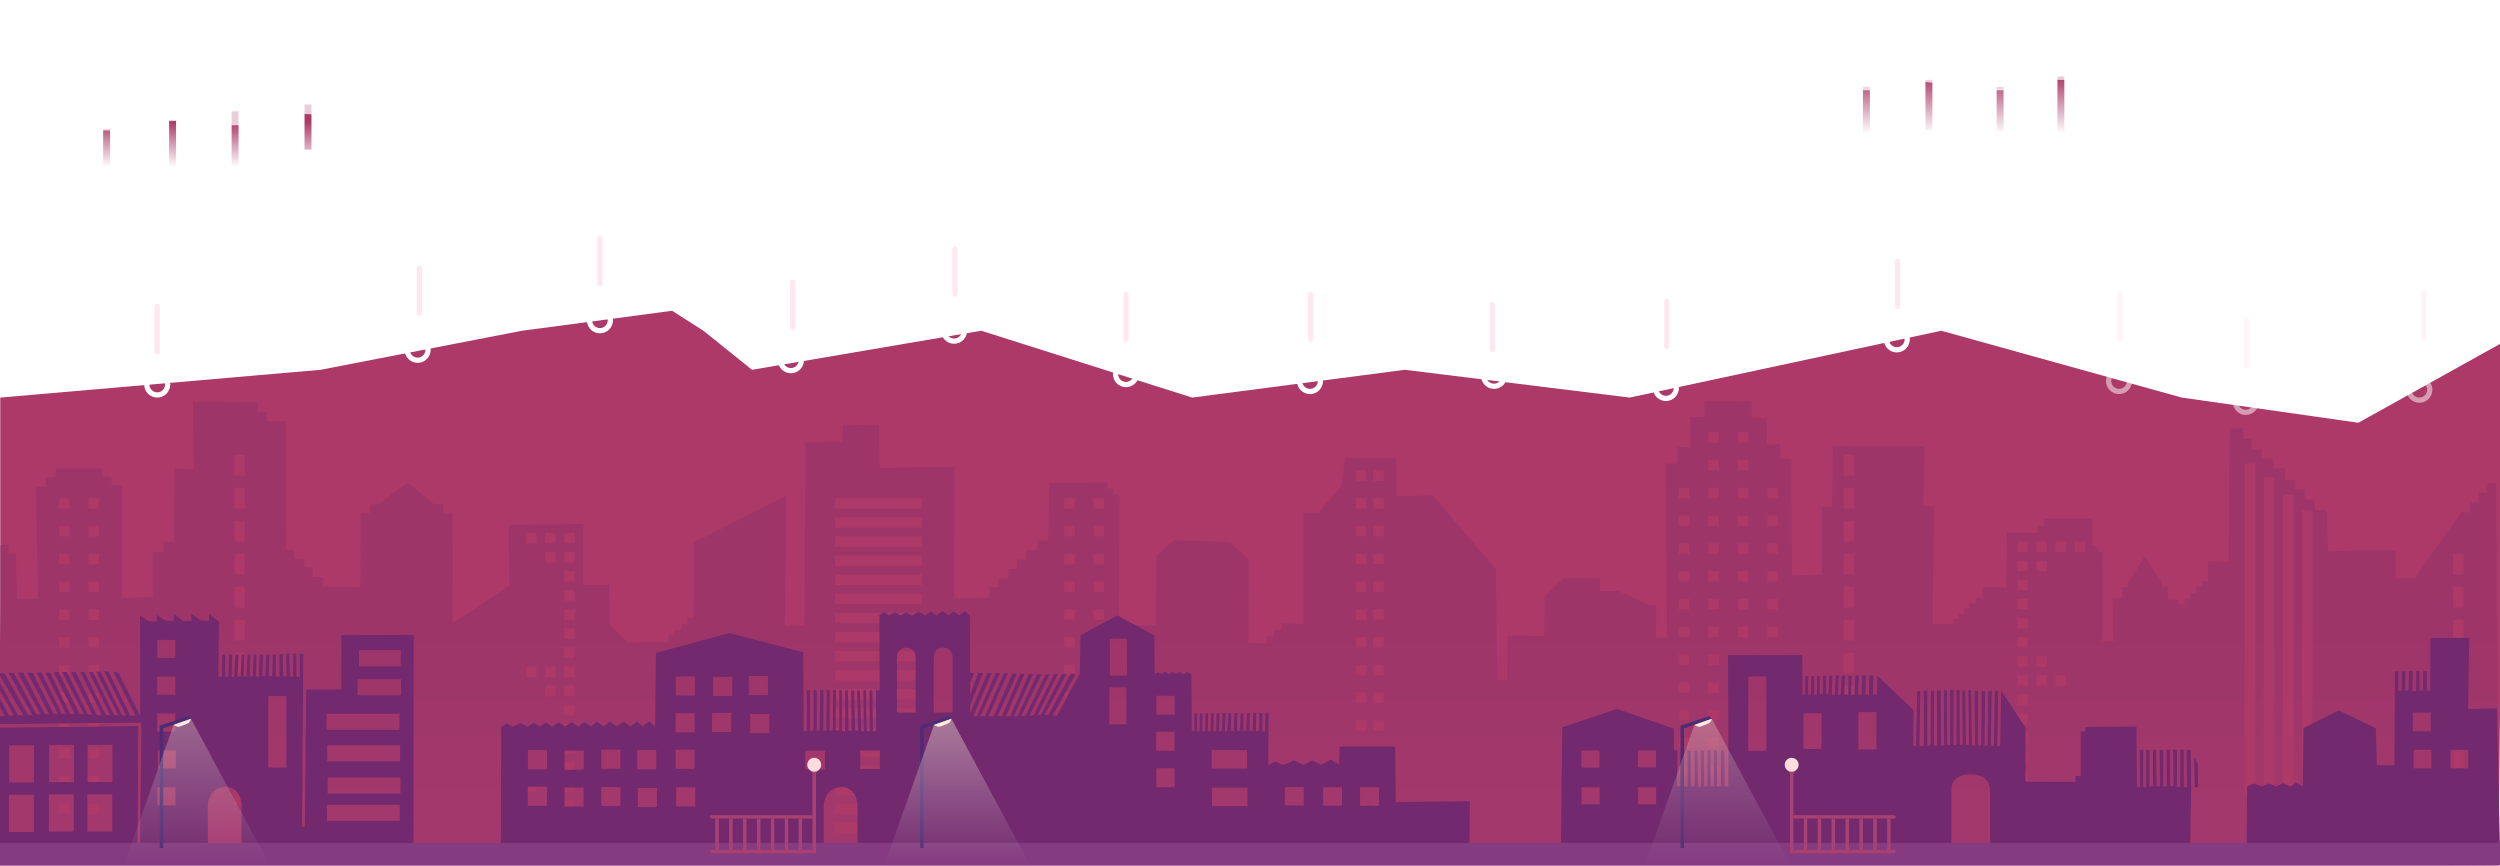 <svg fill="none" viewBox="0 0 1440 499"><g clip-path="url(#a)"><path fill="#AC3968" d="M1439.06 499.5H-.94l1.096-150V229l184.5-16 116-22.5 86.5-11.5 18 11.5 28 22.5 132-22.5 121.5 38.5 122.5-16 129.5 16 179.504-38.5 138.5 38.5 101.75 14.5 81.75-45.5v199l-1.1 102.5z"/><path fill="url(#b)" fill-rule="evenodd" d="M111.255 231.43l.278 38.982-10.928-.371-.211 42.325-5.972-.406-.36 6.006-6.306.096.175 25.765-17.843.704.375-60.011-.141-4.846-6.062-.315-.125-4.961-5.36-.061.03-4.58-26.76-.088-.007 5.163-5.524.137-.115 5.5-5.528.114-.074 4.626 1.136 59.679-12.217.004-.512-25.902-4.348-.064.123-5.04-5.177.051L-1 508.912l102.123.045L1439 498.244l-1.11-219.965-5.03.242-.41 5.33-4.62.022-.25 5.515-4.87.28-.02 5.402-5.15.031-26.73 38.023-10.85.085-.04-16.278-21.58.098-17.33.552-.76-23.794-6.85.062-.32-6.073-5.64-.098.15-5.741-5.57-.026.24-5.5-5.92-.008-.46-6.686-6.86.244.26-5.876-6.59.006.11-5.335-6.03.302.27-6.162h-4.96l.09-6.19-7.79.02-.3 23.245-.25 53.727-11.92-.381-.08 11.429-3.23.019-.06 3.321-3.48.065.05 3.474-3.51-.041v3.229l-3.44-.014.08 3.325h-3.44v-2.881l-6.11.172-.02-7.644-3.67-.071-.03-3.073-6.84-9.961-2.69-4.316-2.62 4.398-7.02 10.484-.01 3.111-3.38-.058-.05 6.338-5.53.099.33 24.53-6.1.092-.02-49.261-.08-2.103-2.08-.072v-1.886l-1.84.028v-1.91l-1.83.095-.1-15.461-3.16-.016-24.7.001.01 4.282-3.69.029v3.839l-17.55-.153-.37 31.78-13.43-.444-.25 6.251-3.8-.087-.21 3.268-3.46.021-.12 3.061-3.09-.043-.06 2.954-3.09.038-.18 2.995-3-.061-.12 2.931-11.63-.08.79-67.748-6.15-.223.71-34.241-52.9-.238-.4 34.953-5.77-.078-.07 39.274-17.25.324-.32-67.026-6.37.003v-8.339l-7.64-.058-.31-15.362-8.57.12.01-9.462-27.332-.239.106 9.138-8.205.022.224 17.589-7.459-.393-.054 9.741-6.745.001.586 100.311-6.148.051.053-18.694-3.474-.078-18.052-8.168-10.965-.1.107-7.478-21.451.198-10.571 10.775-.107 22.437-21.067-.308-.437 25.675-5.477.092-.874-63.995-36.486-42.568-10.337.463-10.347.121-.256-21.856-29.392-.189-2.263 16.609-13.567 14.979-8.219-.109.116 64.109-12.808-.334-.073 3.882-4.125-.173-.063 3.86-4.088-.128-.125 4.102-10.517-.405.099-47.518-10.514-10.427-32.338-1.053-3.638 3.074-6.689 6.102-.084 39.752-21.507.387.518-75.661-3.872-.002.126-3.436-3.311-.063v-3.422l-33.589.125-.598 33.186-6.191.13.249 5.846-6.69-.01-.067 4.959-5.162.329-.117 5.11-4.876.176-.151 5.351-5.488-.005v4.994l-5.347.102.009 6.142-20.304.156.323-75.438-43.154.47-.529-24.512-20.793-.465-.152 9.945-21.214.122-.72 105.724-11.207.269.603-75.007-52.966 26.815-.295 43.484-3.482-.001.05 3.475-3.614.056.006 3.5-3.675-.066.008 3.095-3.632-.056-.093 3.939-23.347.152-10.637-10.509-.092-22.587-15.127-.011.181-35.108-42.936.512.331 35.041-32.692 21.5-.02-63.551-5.502.097-.045-5.07-5.1.076-15.185-12.43-16.851 12.48-4.896.072-.072 4.971-5.395.092-.116 42.524-21.845-.177.045-5.567-5.622-.034-.034-5.509-4.829.026-.01-4.978-5.725.034-.034-5.086-4.658.016-.22-74.179-10.722-.12.016-5.267h-5.564l.034-5.636-37.086-.196zM40 287h-6v6h6v-6zm-6 16h6v6h-6v-6zm6 16h-6v6h6v-6zm11-32h6v6h-6v-6zm6 16h-6v6h6v-6zm-6 16h6v6h-6v-6zm6 48h-6v6h6v-6zm1356-48h6v12h-6v-12zm6 19h-6v12h6v-12zm-6 19h6v12h-6v-12zm6 19h-6v12h6v-12zm-6 19h6v12h-6v-12zm6 19h-6v12h6v-12zm-6 19h6v12h-6v-12zm6 19h-6v12h6v-12zm-98-167v173h-6V285h6zm-11 173V275h-6v183h6zm16-164h6v164h-6V294zm-27 164V267h-6v191h6zm-131 14h-6v-6h6v6zm5 0h6v-6h-6v6zm6-77h-6v-6h6v6zm-6-66h6v-6h-6v6zm6 132h-6v-6h6v6zm-6-77h6v-6h-6v6zm6-66h-6v-6h6v6zm5 154h6v-6h-6v6zm6-77h-6v-6h6v6zm-6-77h6v-6h-6v6zm17 0h-6v-6h6v6zm-39 88h6v-6h-6v6zm6-66h-6v-6h6v6zm-6 110h6v-6h-6v6zm6-66h-6v-6h6v6zm-6-66h6v-6h-6v6zm6 110h-6v-6h6v6zm-6-66h6v-6h-6v6zm6 99h-6v-6h6v6zm-6-66h6v-6h-6v6zm6-66h-6v-6h6v6zm-6 110h6v-6h-6v6zm6-66h-6v-6h6v6zm-6 44h6v-6h-6v6zm6-66h-6v-6h6v6zm-100-89h-6v12h6v-12zm-6 19h6v12h-6v-12zm6 19h-6v12h6v-12zm-6 19h6v12h-6v-12zm6 19h-6v12h6v-12zm-6 19h6v12h-6v-12zm6 19h-6v12h6v-12zm-6 19h6v12h-6v-12zm6 19h-6v12h6v-12zm-6 19h6v12h-6v-12zm6 19h-6v12h6v-12zm-84-203h6v6h-6v-6zm-11 32h-6v6h6v-6zm45 0h6v6h-6v-6zm-28 16h-6v6h6v-6zm-23 32h6v6h-6v-6zm57 0h-6v6h6v-6zm-40 16h6v6h-6v-6zm-11 32h-6v6h6v-6zm45 0h6v6h-6v-6zm-28 16h-6v6h6v-6zm-23 32h6v6h-6v-6zm57 0h-6v6h6v-6zm-40-160h6v6h-6v-6zm-11 32h-6v6h6v-6zm45 0h6v6h-6v-6zm-28 16h-6v6h6v-6zm-23 32h6v6h-6v-6zm57 0h-6v6h6v-6zm-40 16h6v6h-6v-6zm-11 32h-6v6h6v-6zm45 0h6v6h-6v-6zm-28 16h-6v6h6v-6zm-6 32h6v6h-6v-6zm-11 0h-6v6h6v-6zm45 0h6v6h-6v-6zm-28-160h-6v6h6v-6zm-23 32h6v6h-6v-6zm57 0h-6v6h6v-6zm-40 16h6v6h-6v-6zm-11 32h-6v6h6v-6zm45 0h6v6h-6v-6zm-28 16h-6v6h6v-6zm-23 32h6v6h-6v-6zm57 0h-6v6h6v-6zm-40 16h6v6h-6v-6zm6 32h-6v6h6v-6zm-23 0h6v6h-6v-6zm57 0h-6v6h6v-6zm-23-208h6v6h-6v-6zm6 48h-6v6h6v-6zm-6 48h6v6h-6v-6zm6 48h-6v6h6v-6zm-6-128h6v6h-6v-6zm6 48h-6v6h6v-6zm-6 48h6v6h-6v-6zm6 48h-6v6h6v-6zm-6 32h6v6h-6v-6zm6-160h-6v6h6v-6zm-6 48h6v6h-6v-6zm6 48h-6v6h6v-6zm-6 48h6v6h-6v-6zm6 32h-6v6h6v-6zM34 335h6v6h-6v-6zm6 48h-6v6h6v-6zm-6 48h6v6h-6v-6zm6-80h-6v6h6v-6zm-6 48h6v6h-6v-6zm6 48h-6v6h6v-6zm-6-80h6v6h-6v-6zm6 48h-6v6h6v-6zm-6 48h6v6h-6v-6zm23-128h-6v6h6v-6zm-6 48h6v6h-6v-6zm6 48h-6v6h6v-6zm-6-80h6v6h-6v-6zm6 48h-6v6h6v-6zm-6 48h6v6h-6v-6zm6-32h-6v6h6v-6zm-6 48h6v6h-6v-6zm90-201h-6v12h6v-12zm-6 19h6v12h-6v-12zm6 19h-6v12h6v-12zm-6 19h6v12h-6v-12zm6 19h-6v12h6v-12zm-6 19h6v12h-6v-12zm6 19h-6v12h6v-12zm-6 19h6v12h-6v-12zm6 19h-6v12h6v-12zm-6 19h6v12h-6v-12zm6 19h-6v12h6v-12zm184-145h6v6h-6v-6zm-5 0h-6v6h6v-6zm-6 77h6v6h-6v-6zm6 66h-6v6h6v-6zm-6-132h6v6h-6v-6zm6 77h-6v6h6v-6zm-6 66h6v6h-6v-6zm-5-154h-6v6h6v-6zm-6 77h6v6h-6v-6zm6 66h-6v6h6v-6zm16-77h6v6h-6v-6zm6 66h-6v6h6v-6zm-6-110h6v6h-6v-6zm6 66h-6v6h6v-6zm-6 66h6v6h-6v-6zm6-110h-6v6h6v-6zm-6 66h6v6h-6v-6zm6-99h-6v6h6v-6zm-6 66h6v6h-6v-6zm6 66h-6v6h6v-6zm-6-110h6v6h-6v-6zm6 66h-6v6h6v-6zm-6-44h6v6h-6v-6zm6 66h-6v6h6v-6zm150-141h50v6h-50v-6zm50 99h-50v6h50v-6zm-50-66h50v6h-50v-6zm50 99h-50v6h50v-6zm-50-66h50v6h-50v-6zm50 99h-50v6h50v-6zm-50-154h50v6h-50v-6zm50 99h-50v6h50v-6zm-50-66h50v6h-50v-6zm50 99h-50v6h50v-6zm-50-66h50v6h-50v-6zm50 99h-50v6h50v-6zm-50-154h50v6h-50v-6zm50 99h-50v6h50v-6zm-50-66h50v6h-50v-6zm50 99h-50v6h50v-6zm-50-66h50v6h-50v-6zm50 99h-50v6h50v-6zm82-187h6v6h-6v-6zm6 48h-6v6h6v-6zm-6 48h6v6h-6v-6zm6 48h-6v6h6v-6zm-6-128h6v6h-6v-6zm6 48h-6v6h6v-6zm-6 48h6v6h-6v-6zm6 48h-6v6h6v-6zm-6-128h6v6h-6v-6zm6 48h-6v6h6v-6zm-6 48h6v6h-6v-6zm6 48h-6v6h6v-6zm11-176h6v6h-6v-6zm6 48h-6v6h6v-6zm-6 48h6v6h-6v-6zm6 48h-6v6h6v-6zm-6-128h6v6h-6v-6zm6 48h-6v6h6v-6zm-6 48h6v6h-6v-6zm6 48h-6v6h6v-6zm-6-128h6v6h-6v-6zm6 48h-6v6h6v-6zm-6 48h6v6h-6v-6zm6 48h-6v6h6v-6zm145-192h6v6h-6v-6zm6 48h-6v6h6v-6zm-6 48h6v6h-6v-6zm6 48h-6v6h6v-6zm-6-128h6v6h-6v-6zm6 48h-6v6h6v-6zm-6 48h6v6h-6v-6zm6 48h-6v6h6v-6zm-6-128h6v6h-6v-6zm6 48h-6v6h6v-6zm-6 48h6v6h-6v-6zm6 48h-6v6h6v-6zm-6 16h6v6h-6v-6zm16-192h-6v6h6v-6zm-6 48h6v6h-6v-6zm6 48h-6v6h6v-6zm-6 48h6v6h-6v-6zm6-128h-6v6h6v-6zm-6 48h6v6h-6v-6zm6 48h-6v6h6v-6zm-6 48h6v6h-6v-6zm6-128h-6v6h6v-6zm-6 48h6v6h-6v-6zm6 48h-6v6h6v-6zm-6 48h6v6h-6v-6zm6 16h-6v6h6v-6z" clip-rule="evenodd" opacity=".4"/><path fill="#72296D" fill-rule="evenodd" d="M543.005 352l-3.696 2.563-3.03-2.33-3.362 2.365-3.762-2.198-3.897 2.13-3.328-1.731-3.23 1.698-3.23-1.764-3.53 1.698-2.496-2.031-2.897 1.931.166 43.217-2.197-.033.167 23.739-1.931-.101-.2-23.405-1.732-.034.167 23.406-1.765-.033-.432-23.472-1.499-.067.266 23.64h-1.431l-.832-23.44-1.632-.1.633 23.273-1.765-.1-.567-23.073-1.631-.1.2 23.339-1.731-.066-.466-23.306-1.565-.033v23.606l-1.798-.101-.033-23.539-1.532-.067v23.274h-2.098l.266-23.274-1.697-.034-.167 23.44-1.931-.033.201-23.306-1.766-.033-.266 23.406-1.732.033.101-23.439-1.865-.034-.299 23.34-1.699.033v-23.306l-1.831-.033-.066 23.339-1.932.033-.099-23.305h-1.831v23.472l-1.766.066-.132-23.673-.2-21.774-42.485-11.021-42.318 11.454-.432 42.252-3.629-2.831-3.563 2.864-3.263-2.731-3.729 2.731-3.896-2.731-4.094 2.764-3.83-2.897-3.663 2.897-3.829-2.764-3.395 2.797-3.829-2.664-3.529 2.697-3.897-2.463-3.895 2.463-3.529-2.53-3.763 2.564-3.594-2.331-3.497 2.331-3.396-2.264-3.762 2.297-4.029-2.131-4.295 2.164-3.596-2.031-3.13 2.031-.267 71.718H1277.8l-16.29-.133.6-36.725 3.97.033v-13.118l-2.27-4.128.36 17.213-2.1-.166-.19-21.309-2.43-.167.3 21.575-1.87-.099-.07-21.409-1.96-.1-.03 21.409-1.93.1.06-21.376-2.22-.033.16 20.975-1.84-.132-.09-20.91-1.99-.033.06 21.175h-1.97l-.07-20.942h-2.03l.14 20.909-1.9.2-.3-21.142-1.8-.299v21.274l-2 .134v-21.142h-1.9l-.03 21.575-1.76-.333.1-21.442-1.96.133.13 21.508h-1.8l-.3-34.893-29.43.233.16 2.598h-2.79v25.769l-3-.166v3.43l-28.87-.033v-31.264l-13.95-21.276-.59 31.863h-1.71l.54-31.73-1.93-.033-.5 31.763-1.84-.133.57-31.63-1.99.033-.41 31.73-1.76-.133.33-31.531h-1.96l-.31 31.431-1.72-.066-.03-31.464-2.04-.1.27 31.564h-1.83l-.4-31.697-1.63-.1.4 31.663-1.8-.067-.43-31.43-1.66-.099.26 31.33-1.73.067-.13-31.397-1.74-.033-.03 31.463-1.74-.033.11-31.464-2.04-.101v31.697l-1.63.067-.23-31.53-1.73-.033.2 31.763h-1.76l-.3-31.663-2.1-.034.1 31.797h-1.9l.1-31.63-1.83-.067-.13 31.597-1.87.134-.06-31.664-2.01-.033.04 31.829-2.56-.033.56-31.597h-1.8l-.69 31.664-1.63-.133.19-20.577-20.93-19.844-.24 10.888h-2.24l.34-10.987-2.36.066-.23 11.054-2.07-.067.17-11.087-2.1.067-.27 11.12-1.97-.066.41-11.154-2.04.166-.5 11.121-1.93-.1.27-10.921-1.73.033-.2 10.821-2.3-.099.4-11.021-1.83.1-.63 11.054h-1.56l.46-11.054-1.73.033-.47 11.087-1.83-.066.34-10.955-1.74.067-.43 10.321-1.5.1.17-10.488-1.87.067-.16 10.522-1.74.1.08-10.522-1.57.034-.17 10.654-1.6.033.14-10.587-1.67.066-.24 10.621-1.66-.033.07-10.721-1.76.067-.1 10.654-1.44-.034-.16-22.807-42.721.034.203 75.646-2.27.034-.063-20.744-1.961-.133.064 20.743-2.365.167.032-20.81-1.726-.067v20.81l-1.929.034-.074-20.877-1.694-.033-.171 20.842-1.758-.066-.138-20.676-1.993.033.363 20.81-1.694.1-.501-20.71-1.673-.1.139 20.543-2.195.134-.107-20.677-1.896.067.138 20.676-2.333-.167.202-20.509-1.864-.1-.075 20.542-2.131.134.341-20.843-2.067-.067-.064-12.385-32.698-11.354-31.526 10.521-.799 71.352-52.644-.133.171-28.534-42.66.4-.299-31.931h-31.959l-.466 10.456-4.629-2.964-5.626 3.03-5.16-2.631-4.729 2.697-5.793-2.63-6.226 2.697-4.295-2.064-4.228 2.097.133-30.298-1.799.133-.232 10.854-1.499-.234.1-10.487-1.831-.033-.133 10.487-1.931.033.299-10.487-1.764-.067-.333 10.554-1.832-.066.1-10.421h-1.598l-.332 10.255-1.732.166.134-10.187-1.666.033-.299 10.021-1.799-.033.1-10.122-1.564-.1-.433 10.388-1.732-.066.301-10.188h-1.632l-.633 10.32-1.332-.066.3-10.322-1.665.068-.5 10.32-1.531-.066.267-10.288-1.698.067-.267 10.287h-1.631l.2-10.354h-1.466l-.365 10.455-1.499-.033.134-10.489h-1.532l-.2 10.489-1.565-.068.134-10.253h-1.632l-.167 10.354-1.465-.066.1-10.322h-1.598v10.188l-1.498.033-.2-32.762-2.33-1.365-2.298 1.465-2.031-1.465-2.264 1.398-2.031-1.431-2.098 1.365-2.03-1.365-2.332 1.298-1.797-1.031-1.932.965-.266-22.142-21.209-11.553-21.274 11.421-.401 22.207-13.184 24.105-2.531.067 13.352-24.205-2.83.066-12.819 23.54-2.164.067 12.552-23.673-2.63.299-12.053 23.307-1.865-.033 11.554-23.44-2.164.166-11.887 23.573-2.33.4 11.587-23.906-2.299.133-11.619 23.873-2.464.033 11.753-24.205-2.596.132-11.254 24.073-2.064.133 11.087-24.405-2.531.1-10.621 24.305h-2.598l10.822-24.505-2.53.1-10.522 24.272-2.497.034 11.187-24.505-2.663-.034-10.821 24.539-2.93.099 11.187-24.805h-2.231l-11.087 24.772-2.63.033 11.387-24.905-2.497.034-10.755 24.738-2.197.2 10.587-24.972-2.43.034-9.855 22.973v-4.86l7.458-18.28-2.864.167-4.661 12.485v-6.825l2.331-5.76-2.364-.034-.167-33.195-2.863-2.397-3.33 2.464-3.163-2.397-2.896 2.43-3.33-2.497zM1277.8 490.308l16.23.133v-.133h-16.23zm16.23 0H1440l-1.73-82.305-16.64.465.66-41.052-22.31.033-.16 30.399-2 .066.1-11.453-2.14.133-.19 11.154-1.94-.034-.03-11.153-1.9.066v11.453l-2.13-.133.11-11.519-2.03.033-.37 11.253-1.83.134.03-11.287-2.13.066-.03 11.221-1.83.099-.03-11.286-1.98.033-.29 54.104-10.16-.133-.59-21.143-21.28-10.355-20.34 10.222-.47 33.695-3.82-2.23-3.54 2.23-3.83-2.031-3.96 2.031-4.36-1.832-4.3 1.832-4.39-1.832-3.86 1.832-.28 37.224zm-1005.566 0h-50.308v.365l50.308-.332v-.033zm-50.308 0l.167-124.59-41.619.133-.167 31.33h-20.143l-.832 78.977-1.598-.034.732-99.486-1.998-.066v13.351l-1.998-.1.033-13.351-1.764-.067-.166 13.285-1.865-.099-.399-13.119-1.666.067.234 13.018-2.031.034-.299-12.853-1.832.068.033 12.917-2.064-.033v-12.752l-1.765.1-.299 12.419-2.031.034.333-12.419-1.798-.034-.5 12.353-1.664.1.199-12.453h-1.797l-.467 12.586-1.731.033.333-12.585-1.598.066-.666 12.519-1.565-.033.299-12.519h-1.664l-.466 12.585-1.665-.133.333-12.552-1.564-.067-.5 12.719-1.831.033.532-12.718-1.798.066-.665 12.852-1.499.066.299-12.951-1.83.033-.334 12.852-1.897-.033.166-12.752-1.797.066-.168 12.586-2.063.066.133-12.652.166-18.978-5.694-4.927.067 4.395-4.694-.201-5.56-3.895.066 4.195-4.661-.066-5.593-4.096.232 3.996-4.86-.101-5.128-3.362v3.862l-4.595-.133-4.961-3.229.067 57.7-12.552-24.838-2.864-.566 12.785 25.404-3.096-.167-12.519-25.304-2.463-.233 12.552 25.57H70.35L57.83 386.86l-2.463.067 12.918 25.17-2.563-.099-12.22-25.005h-2.364l12.387 24.938h-2.532l-12.419-24.938-2.33.1 12.52 24.905-2.998-.133-12.086-24.806-2.863-.066 12.386 24.606-2.697-.201-11.986-24.339h-2.797l12.718 24.306h-2.53l-12.253-24.272-2.63.101 12.086 24.104-2.73-.166-11.553-23.772H26.2l11.852 23.905-2.43-.199-11.786-23.706-2.698.033 12.287 23.806-2.532-.033-12.019-23.607-3.262-.299 12.785 24.072-2.73-.2-12.42-23.739-3.03.033 13.319 24.105-2.531-.033-13.019-23.872-3.062-.034 13.851 24.373-2.73-.167-13.419-23.905-3.529-.068 14.417 24.239-3.23-.133-11.02-19.744-.1 4.129 8.857 15.815-2.764.133-6.093-11.354-.134 4.595 3.596 6.893h-3.962l.266 4.694 82.406-.865.1 3.695-.832 70.353-.234.033h157.785zm-157.785 0h-1.165v.166l1.165-.166zm-1.165 0l.432-72.085-80.973.967L-2 490.308h81.206zm560.088-122.427h9.822v21.243h-9.822v-21.243zm-548.735.667h10.422v10.454H90.559v-10.454zm452.68 4.461c4.842-.025 5.426 4.662 5.426 4.662V410.4h-10.821v-32.729s.489-4.636 5.395-4.662zm-21.243.033c4.843-.025 5.427 4.696 5.427 4.695v32.729h-10.787v-32.729s.456-4.668 5.36-4.695zm-315.17 1.432h24.006v9.29h-24.006v-9.29zM431.3 389.391h11.021v11.02H431.3v-11.02zm-42.051.233h11.021v11.02h-11.021v-11.02zm617.761.033h10.38v42.851h-10.38v-42.851zm-916.451.066h10.422v10.455H90.559v-10.455zm320.199.134h11.021v11.02h-11.021v-11.02zm-204.765 1.365h25.005v9.29h-25.005v-9.29zm433.001 4.727h9.789v21.243h-9.789v-21.243zm27.07 4.829h10.554v10.887h-10.554v-10.887zm-511.512.099h10.389v41.253h-10.389v-41.253zm915.878 9.323h10.39v21.442h-10.39V410.2zm319.4.266h10.26v10.722h-10.26v-10.722zm-979.672.2h11.021v10.987h-11.021v-10.987zm-21.01.133h10.988v11.021h-10.988v-11.021zm649.652.067h10.39v20.543h-10.39v-20.543zm-948.241.1h10.422v10.488H90.559v-10.488zm97.555.133h41.952v9.289h-41.952v-9.289zm244.019.166h11.02v11.021h-11.02v-11.021zm233.831 10.255h10.554v10.888h-10.554V421.52zm-637.7 7.525h14.35v21.442h-14.35v-21.442zm22.142 0h14.383v21.442H50.406v-21.442zm138.107.199h41.952v9.29h-41.952v-9.29zm-183.255.034h14.35v21.441H5.258v-21.441zm341.074 2.53h11.021v11.021h-11.021v-11.021zm42.816.034h10.988v11.021h-10.988v-11.021zm1001.152.033h10.21v10.687h-10.21v-10.687zm21.14 0h10.26v10.687h-10.26v-10.687zm-1107.359.199H315.1v11.021h-11.019v-11.021zm62.927 0h11.02v11.021h-11.02v-11.021zm330.852 0h20.443v10.589H697.86v-10.589zm-607 .067h10.421v10.455H90.859v-10.455zm852.613.067h10.388v9.822h-10.388v-9.822zm-447.947.1h11.287v10.687h-11.287v-10.687zm415.355 0h10.42v9.822h-10.42v-9.822zm-585.692.033h11.021v11.02h-11.021v-11.02zm138.707.1h11.287v10.654h-11.287v-10.654zm202.168 10.055h10.554v10.887h-10.554v-10.887zm468.766 3.496c10.9-.163 11.45 8.091 11.45 8.091v35.692H1124v-35.692s.04-7.93 10.83-8.091zm-946.116 1.831h41.95v9.289h-41.95v-9.289zm115.266 5.294h11.021v11.021H303.98v-11.021zm42.352.167h11.021v11.02h-11.021v-11.02zm-216.684.033c9.037-.399 9.523 10.155 9.523 10.155v26.502h-19.445l-.034-26.369s.239-9.86 9.956-10.288zm610.431.033h10.886v10.621h-10.886V453.35zm-255.673.033c9.036-.399 9.521 10.156 9.522 10.156l.034 26.503h-19.444l-.034-26.37s.205-9.86 9.922-10.289zm-393.747.034h10.422v10.454H90.659v-10.454zm820.318.033h10.431v9.855h-10.431v-9.855zm32.571 0h10.42v9.855h-10.42v-9.855zm-554.066.033h11.021v10.988h-11.021v-10.988zm372.637 0h10.888v10.621h-10.888v-10.621zm21.276 0h10.917v10.621h-10.917v-10.621zm-458.272.1h11.02v10.987h-11.02v-10.987zm372.97.133h20.444v10.622h-20.444v-10.622zm-330.719.134h11.021v10.986h-11.021V453.85zm-339.242 3.696h14.383v21.408H28.132v-21.408zm22.174 0h14.35v21.408h-14.35v-21.408zm-45.181.233h14.383v21.441H5.125v-21.441zm183.188 5.793h41.953v9.255h-41.953v-9.255z" clip-rule="evenodd"/><path fill="#843B7F" d="M1440 499.5H0v-14h1440z"/><path fill="#4C2C73" d="M968 419.5l.002-1.5 16.498-5.5 1.5 1.5-.5 1s-1 1.5-3.5 2.5-4.5.5-4.5.5l-1.5-.5-6 2v69h-2v-69zm-438 0l.002-1.5 16.498-5.5 1.5 1.5-.5 1s-1 1.5-3.5 2.5-4.5.5-4.5.5l-1.5-.5-6 2v69h-2v-69zm-438 0l.002-1.5 16.498-5.5 1.5 1.5-.5 1s-1 1.5-3.5 2.5-4.5.5-4.5.5l-1.5-.5-6 2v69h-2v-69z"/><path fill="#FFE6DB" d="M985.825 414.061l-9.648 3.377c-.076.027-.091.124-.024.169.494.334 2.095 1.31 3.347.893 1.995-.665 4-1.5 5-2 .818-.409 1.301-1.821 1.45-2.322a.096.096 0 00-.125-.117zm-438 0l-9.648 3.377c-.076.027-.091.124-.024.169.494.334 2.095 1.31 3.347.893 1.995-.665 4-1.5 5-2 .818-.409 1.301-1.821 1.45-2.322a.096.096 0 00-.125-.117zm-438 0l-9.648 3.377c-.076.027-.091.124-.024.169.494.334 2.095 1.31 3.347.893 1.995-.665 4-1.5 5-2 .818-.409 1.301-1.821 1.45-2.322a.096.096 0 00-.125-.117z"/><path fill="#AA4173" d="M412 471.5h2v20h-2zm8 0h2v20h-2zm8 0h2v20h-2zm8 0h2v20h-2zm8 0h2v20h-2zm8 0h2v20h-2zm8 0h2v20h-2zm8-26l-1.5-2h5l-1.5 2v46h-2v-46z"/><path fill="#A84070" d="M410 471.5a1 1 0 010-2h58v2h-58zm0 20a1 1 0 010-2h58v2h-58z"/><circle cx="469" cy="440.5" r="4" fill="#FDD"/><path fill="#AA4173" d="M1089 471.5h-2v20h2zm-8 0h-2v20h2zm-8 0h-2v20h2zm-8 0h-2v20h2zm-8 0h-2v20h2zm-8 0h-2v20h2zm-8 0h-2v20h2zm-8-26l1.5-2h-5l1.5 2v46h2v-46z"/><path fill="#A84070" d="M1091 471.5c.55 0 1-.448 1-1s-.45-1-1-1h-58v2h58zm0 20c.55 0 1-.448 1-1s-.45-1-1-1h-58v2h58z"/><circle r="4" fill="#FDD" transform="matrix(-1 0 0 1 1032 440.5)"/><path fill="url(#c)" d="M509 499.5l29-82 10-3.5 46 85.5h-85z"/><path fill="url(#d)" d="M71 499.5l29-82 10-3.5 46 85.5H71z"/><path fill="url(#e)" d="M947 499.5l29-82 10-3.5 46 85.5h-85z"/><path fill="#fff" d="M429.535 129h2.184v-4.62h5.516v-2.016h-5.516v-2.324h6.006v-1.96h-8.19V129zm12.943.224c1.778 0 3.164-1.008 3.388-2.59h-2.086c-.084.504-.56.896-1.288.896-1.078 0-1.568-.616-1.666-1.554h5.068v-.672c0-2.324-1.484-3.808-3.416-3.808-2.226 0-3.766 1.596-3.766 3.85 0 2.268 1.54 3.878 3.766 3.878zm-1.638-4.522c.126-.84.574-1.414 1.554-1.414.882 0 1.372.602 1.414 1.414h-2.968zm8.984 4.522c1.246 0 2.03-.56 2.394-1.47.182.994.98 1.554 2.59 1.19v-1.484c-.574.056-.686-.154-.686-.756v-2.464c0-1.722-1.204-2.744-3.332-2.744-2.1 0-3.332 1.036-3.332 2.786h2.044c0-.63.462-.994 1.26-.994.868 0 1.302.35 1.288.952v.224l-1.708.196c-2.016.238-3.178 1.064-3.178 2.394 0 1.106.784 2.17 2.66 2.17zm.42-1.54c-.644 0-.994-.294-.994-.742 0-.532.686-.728 2.002-.896l.714-.084c-.126.98-.728 1.722-1.722 1.722zm10.268 1.302v-1.834c-1.554.14-1.61.028-1.61-1.176v-2.366h1.904v-1.89h-1.904v-1.96h-2.072v1.96h-1.554v1.89h1.554v3.43c-.042 2.058 1.064 2.142 3.682 1.946zm9.068-7.266h-2.072v3.724c0 1.204-.63 1.988-1.638 1.988-.896 0-1.428-.644-1.428-1.708v-4.004h-2.1v4.116c0 2.226.882 3.388 2.702 3.388 1.162 0 1.974-.49 2.464-1.274V129h2.072v-7.28zm1.842 7.28h2.044v-3.934c0-1.316 1.386-1.428 2.856-1.428v-2.002c-1.414 0-2.38.476-2.856 1.456v-1.372h-2.044V129zm9.174.224c1.778 0 3.164-1.008 3.388-2.59h-2.086c-.084.504-.56.896-1.288.896-1.078 0-1.568-.616-1.666-1.554h5.068v-.672c0-2.324-1.484-3.808-3.416-3.808-2.226 0-3.766 1.596-3.766 3.85 0 2.268 1.54 3.878 3.766 3.878zm-1.638-4.522c.126-.84.574-1.414 1.554-1.414.882 0 1.372.602 1.414 1.414h-2.968zM440.246 146h2.086v-5.39h1.988v-1.89h-1.988v-.476c.014-1.134.406-1.414 1.372-1.414h.476v-1.89h-1.064c-1.89-.028-2.898 1.218-2.87 3.094v.686h-1.708v1.89h1.708V146zm5.24 0h2.073v-11.06h-2.073V146zm6.416.224c1.246 0 2.03-.56 2.394-1.47.182.994.98 1.554 2.59 1.19v-1.484c-.574.056-.686-.154-.686-.756v-2.464c0-1.722-1.204-2.744-3.332-2.744-2.1 0-3.332 1.036-3.332 2.786h2.044c0-.63.462-.994 1.26-.994.868 0 1.302.35 1.288.952v.224l-1.708.196c-2.016.238-3.178 1.064-3.178 2.394 0 1.106.784 2.17 2.66 2.17zm.42-1.54c-.644 0-.994-.294-.994-.742 0-.532.686-.728 2.002-.896l.714-.084c-.126.98-.728 1.722-1.722 1.722zm9.519 4.34c2.52 0 3.85-1.148 3.85-3.514v-6.79h-2.086v.924c-.49-.728-1.274-1.148-2.436-1.148-1.876 0-3.136 1.596-3.136 3.878 0 2.254 1.26 3.668 3.136 3.668 1.162 0 1.946-.378 2.436-1.05v.518c.014 1.316-.518 1.946-1.666 1.946-.868 0-1.512-.28-1.582-.938h-2.086c.154 1.694 1.4 2.506 3.57 2.506zm.028-4.69c-1.036 0-1.764-.84-1.764-2.044 0-1.218.728-2.086 1.764-2.086s1.75.868 1.75 2.086c0 1.204-.714 2.044-1.75 2.044zm8.905 1.89c2.114 0 3.388-.896 3.388-2.338 0-3.164-4.648-1.666-4.648-3.08 0-.518.448-.868 1.218-.868.84 0 1.344.434 1.386 1.148h2.044c-.126-1.61-1.358-2.59-3.304-2.59-2.142 0-3.43.924-3.43 2.394 0 3.08 4.662 1.582 4.662 3.066 0 .434-.462.826-1.26.826-.868 0-1.498-.406-1.526-1.106h-2.058c.042 1.596 1.372 2.548 3.528 2.548z"/><rect width="3" height="29" x="455.06" y="161" fill="#FF88B9" opacity=".2" rx="1.5"/><circle cx="455.56" cy="207.5" r="6" stroke="#fff" stroke-width="3"/><path fill="#fff" d="M50.764 143.224c3.346 0 5.544-2.338 5.544-5.74 0-3.332-2.198-5.628-5.544-5.628-3.402 0-5.628 2.296-5.628 5.628 0 3.402 2.226 5.74 5.628 5.74zm0-2.114c-2.086 0-3.388-1.386-3.388-3.696 0-2.142 1.302-3.444 3.388-3.444 2.03 0 3.29 1.302 3.29 3.444 0 2.31-1.26 3.696-3.29 3.696zm7.107 4.69h2.072v-3.752c.504.742 1.302 1.176 2.45 1.176 1.834 0 3.136-1.596 3.136-3.836 0-2.282-1.302-3.892-3.136-3.892-1.148 0-1.946.434-2.45 1.176v-.952h-2.072v10.08zm3.808-4.368c-1.022 0-1.75-.854-1.75-2.058 0-1.218.728-2.086 1.75-2.086 1.036 0 1.764.868 1.764 2.086 0 1.204-.728 2.058-1.764 2.058zm8.893 1.792c1.778 0 3.164-1.008 3.388-2.59h-2.086c-.084.504-.56.896-1.288.896-1.078 0-1.568-.616-1.666-1.554h5.068v-.672c0-2.324-1.484-3.808-3.416-3.808-2.226 0-3.766 1.596-3.766 3.85 0 2.268 1.54 3.878 3.766 3.878zm-1.638-4.522c.126-.84.574-1.414 1.554-1.414.882 0 1.372.602 1.414 1.414h-2.968zM75.563 143h2.072v-3.724c0-1.204.63-1.988 1.638-1.988.896 0 1.428.644 1.428 1.708V143h2.1v-4.116c0-2.226-.882-3.388-2.702-3.388-1.162 0-1.974.49-2.464 1.274v-1.05h-2.072V143zm16.441.224c2.114 0 3.388-.896 3.388-2.338 0-3.164-4.648-1.666-4.648-3.08 0-.518.448-.868 1.218-.868.84 0 1.344.434 1.386 1.148h2.044c-.126-1.61-1.358-2.59-3.304-2.59-2.142 0-3.43.924-3.43 2.394 0 3.08 4.662 1.582 4.662 3.066 0 .434-.462.826-1.26.826-.868 0-1.498-.406-1.526-1.106h-2.058c.042 1.596 1.372 2.548 3.528 2.548zm8.553 0c2.282 0 3.892-1.61 3.892-3.878 0-2.254-1.61-3.85-3.892-3.85s-3.878 1.596-3.878 3.85c0 2.268 1.596 3.878 3.878 3.878zm0-1.792c-1.05 0-1.792-.868-1.792-2.086 0-1.204.742-2.058 1.792-2.058 1.064 0 1.806.854 1.806 2.058 0 1.218-.742 2.086-1.806 2.086zm12.621-5.712h-2.072v3.724c0 1.204-.63 1.988-1.638 1.988-.896 0-1.428-.644-1.428-1.708v-4.004h-2.1v4.116c0 2.226.882 3.388 2.702 3.388 1.162 0 1.974-.49 2.464-1.274V143h2.072v-7.28zm1.842 7.28h2.044v-3.934c0-1.316 1.386-1.428 2.856-1.428v-2.002c-1.414 0-2.38.476-2.856 1.456v-1.372h-2.044V143zm9.173.224c1.792 0 3.178-1.19 3.388-2.87h-2.072c-.07.63-.63 1.078-1.4 1.078-.966 0-1.596-.868-1.596-2.086 0-1.204.63-2.058 1.596-2.058.742 0 1.302.462 1.4 1.106h2.072c-.21-1.694-1.596-2.898-3.388-2.898-2.24 0-3.766 1.596-3.766 3.85 0 2.268 1.526 3.878 3.766 3.878zm8.367 0c1.778 0 3.164-1.008 3.388-2.59h-2.086c-.084.504-.56.896-1.288.896-1.078 0-1.568-.616-1.666-1.554h5.068v-.672c0-2.324-1.484-3.808-3.416-3.808-2.226 0-3.766 1.596-3.766 3.85 0 2.268 1.54 3.878 3.766 3.878zm-1.638-4.522c.126-.84.574-1.414 1.554-1.414.882 0 1.372.602 1.414 1.414h-2.968zm-69.896 21.522c1.246 0 2.03-.56 2.394-1.47.182.994.98 1.554 2.59 1.19v-1.484c-.574.056-.686-.154-.686-.756v-2.464c0-1.722-1.204-2.744-3.332-2.744-2.1 0-3.332 1.036-3.332 2.786h2.044c0-.63.462-.994 1.26-.994.868 0 1.302.35 1.288.952v.224l-1.708.196c-2.016.238-3.178 1.064-3.178 2.394 0 1.106.784 2.17 2.66 2.17zm.42-1.54c-.644 0-.994-.294-.994-.742 0-.532.686-.728 2.002-.896l.714-.084c-.126.98-.728 1.722-1.722 1.722zM67.257 160h2.072v-3.724c0-1.204.63-1.988 1.638-1.988.896 0 1.428.644 1.428 1.708V160h2.1v-4.116c0-2.226-.882-3.388-2.702-3.388-1.162 0-1.974.49-2.464 1.274v-1.05h-2.072V160zm11.488.224c1.246 0 2.03-.56 2.394-1.47.182.994.98 1.554 2.59 1.19v-1.484c-.574.056-.686-.154-.686-.756v-2.464c0-1.722-1.204-2.744-3.332-2.744-2.1 0-3.332 1.036-3.332 2.786h2.044c0-.63.462-.994 1.26-.994.868 0 1.302.35 1.288.952v.224l-1.708.196c-2.016.238-3.178 1.064-3.178 2.394 0 1.106.784 2.17 2.66 2.17zm.42-1.54c-.644 0-.994-.294-.994-.742 0-.532.686-.728 2.002-.896l.714-.084c-.126.98-.728 1.722-1.722 1.722zM85.058 160h2.072v-11.06h-2.072V160zm3.612 2.8h.896c1.792 0 3.024-.49 3.766-2.268l2.982-7.812H94.13l-1.806 4.858-2.072-4.858h-2.184l3.164 7.392c-.462.658-.938.868-1.848.854h-.714v1.834zm13.451-2.814v-1.834c-1.554.14-1.61.028-1.61-1.176v-2.366h1.904v-1.89h-1.904v-1.96h-2.072v1.96h-1.554v1.89h1.553v3.43c-.041 2.058 1.064 2.142 3.683 1.946zm2.908-8.162c.756 0 1.316-.56 1.316-1.316s-.56-1.288-1.316-1.288c-.77 0-1.33.532-1.33 1.288s.56 1.316 1.33 1.316zm-1.05 8.176h2.086v-7.28h-2.086V160zm7.41.224c1.792 0 3.178-1.19 3.388-2.87h-2.072c-.07.63-.63 1.078-1.4 1.078-.966 0-1.596-.868-1.596-2.086 0-1.204.63-2.058 1.596-2.058.742 0 1.302.462 1.4 1.106h2.072c-.21-1.694-1.596-2.898-3.388-2.898-2.24 0-3.766 1.596-3.766 3.85 0 2.268 1.526 3.878 3.766 3.878zm8.089 0c2.114 0 3.388-.896 3.388-2.338 0-3.164-4.648-1.666-4.648-3.08 0-.518.448-.868 1.218-.868.84 0 1.344.434 1.386 1.148h2.044c-.126-1.61-1.358-2.59-3.304-2.59-2.142 0-3.43.924-3.43 2.394 0 3.08 4.662 1.582 4.662 3.066 0 .434-.462.826-1.26.826-.868 0-1.498-.406-1.526-1.106h-2.058c.042 1.596 1.372 2.548 3.528 2.548z"/><rect width="3" height="29" x="89.06" y="175" fill="#FF88B9" opacity=".2" rx="1.5"/><circle cx="90.56" cy="221.5" r="6" stroke="#fff" stroke-width="3"/><path fill="#fff" d="M513.362 127h2.184v-4.676h5.292V127h2.184v-10.92h-2.184v4.144h-5.292v-4.144h-2.184V127zm15.145.224c1.778 0 3.164-1.008 3.388-2.59h-2.086c-.084.504-.56.896-1.288.896-1.078 0-1.568-.616-1.666-1.554h5.068v-.672c0-2.324-1.484-3.808-3.416-3.808-2.226 0-3.766 1.596-3.766 3.85 0 2.268 1.54 3.878 3.766 3.878zm-1.638-4.522c.126-.84.574-1.414 1.554-1.414.882 0 1.372.602 1.414 1.414h-2.968zm8.984 4.522c1.246 0 2.03-.56 2.394-1.47.182.994.98 1.554 2.59 1.19v-1.484c-.574.056-.686-.154-.686-.756v-2.464c0-1.722-1.204-2.744-3.332-2.744-2.1 0-3.332 1.036-3.332 2.786h2.044c0-.63.462-.994 1.26-.994.868 0 1.302.35 1.288.952v.224l-1.708.196c-2.016.238-3.178 1.064-3.178 2.394 0 1.106.784 2.17 2.66 2.17zm.42-1.54c-.644 0-.994-.294-.994-.742 0-.532.686-.728 2.002-.896l.714-.084c-.126.98-.728 1.722-1.722 1.722zm10.267 1.302v-1.834c-1.554.14-1.61.028-1.61-1.176v-2.366h1.904v-1.89h-1.904v-1.96h-2.072v1.96h-1.554v1.89h1.554v3.43c-.042 2.058 1.064 2.142 3.682 1.946zm1.914.014h2.072v-3.724c0-1.204.63-1.988 1.638-1.988.896 0 1.428.644 1.428 1.708V127h2.1v-3.724c0-1.204.63-1.988 1.638-1.988.896 0 1.428.644 1.428 1.708V127h2.114v-4.116c0-2.226-.896-3.388-2.716-3.388-1.12 0-2.114.392-2.828 1.386-.406-.924-1.176-1.386-2.338-1.386-1.162 0-1.974.49-2.464 1.274v-1.05h-2.072V127zm16.656.224c1.246 0 2.03-.56 2.394-1.47.182.994.98 1.554 2.59 1.19v-1.484c-.574.056-.686-.154-.686-.756v-2.464c0-1.722-1.204-2.744-3.332-2.744-2.1 0-3.332 1.036-3.332 2.786h2.044c0-.63.462-.994 1.26-.994.868 0 1.302.35 1.288.952v.224l-1.708.196c-2.016.238-3.178 1.064-3.178 2.394 0 1.106.784 2.17 2.66 2.17zm.42-1.54c-.644 0-.994-.294-.994-.742 0-.532.686-.728 2.002-.896l.714-.084c-.126.98-.728 1.722-1.722 1.722zm5.811 4.116h2.072v-3.752c.504.742 1.302 1.176 2.45 1.176 1.834 0 3.136-1.596 3.136-3.836 0-2.282-1.302-3.892-3.136-3.892-1.148 0-1.946.434-2.45 1.176v-.952h-2.072v10.08zm3.808-4.368c-1.022 0-1.75-.854-1.75-2.058 0-1.218.728-2.086 1.75-2.086 1.036 0 1.764.868 1.764 2.086 0 1.204-.728 2.058-1.764 2.058zm8.655 1.792c2.114 0 3.388-.896 3.388-2.338 0-3.164-4.648-1.666-4.648-3.08 0-.518.448-.868 1.218-.868.84 0 1.344.434 1.386 1.148h2.044c-.126-1.61-1.358-2.59-3.304-2.59-2.142 0-3.43.924-3.43 2.394 0 3.08 4.662 1.582 4.662 3.066 0 .434-.462.826-1.26.826-.868 0-1.498-.406-1.526-1.106h-2.058c.042 1.596 1.372 2.548 3.528 2.548z"/><rect width="3" height="29" x="548.56" y="142" fill="#FF88B9" opacity=".2" rx="1.5"/><circle cx="549.56" cy="190.5" r="6" stroke="#fff" stroke-width="3"/><path fill="#fff" d="M624.688 137.192c2.46 0 3.912-1.248 3.912-3.024 0-4.068-5.772-1.704-5.772-3.816 0-.744.624-1.176 1.764-1.176 1.116 0 1.764.516 1.836 1.392h2.064c0-1.92-1.596-3.12-3.864-3.12-2.292 0-3.732 1.128-3.732 2.928 0 3.972 5.76 1.656 5.76 3.816 0 .78-.684 1.272-1.92 1.272-1.26 0-1.98-.624-2.016-1.68h-2.1c0 2.148 1.668 3.408 4.068 3.408zm8.368 0c1.524 0 2.712-.864 2.904-2.22h-1.788c-.072.432-.48.768-1.104.768-.924 0-1.344-.528-1.428-1.332h4.344v-.576c0-1.992-1.272-3.264-2.928-3.264-1.908 0-3.228 1.368-3.228 3.3 0 1.944 1.32 3.324 3.228 3.324zm-1.404-3.876c.108-.72.492-1.212 1.332-1.212.756 0 1.176.516 1.212 1.212h-2.544zm8.79 6.276c2.16 0 3.3-.984 3.3-3.012v-5.82h-1.788v.792c-.42-.624-1.092-.984-2.088-.984-1.608 0-2.688 1.368-2.688 3.324 0 1.932 1.08 3.144 2.688 3.144.996 0 1.668-.324 2.088-.9v.444c.012 1.128-.444 1.668-1.428 1.668-.744 0-1.296-.24-1.356-.804h-1.788c.132 1.452 1.2 2.148 3.06 2.148zm.024-4.02c-.888 0-1.512-.72-1.512-1.752 0-1.044.624-1.788 1.512-1.788s1.5.744 1.5 1.788c0 1.032-.612 1.752-1.5 1.752zm4.848 1.428h1.776v-3.192c0-1.032.54-1.704 1.404-1.704.768 0 1.224.552 1.224 1.464V137h1.8v-3.192c0-1.032.54-1.704 1.404-1.704.768 0 1.224.552 1.224 1.464V137h1.812v-3.528c0-1.908-.768-2.904-2.328-2.904-.96 0-1.812.336-2.424 1.188-.348-.792-1.008-1.188-2.004-1.188s-1.692.42-2.112 1.092v-.9h-1.776V137zm15.129.192c1.524 0 2.712-.864 2.904-2.22h-1.788c-.072.432-.48.768-1.104.768-.924 0-1.344-.528-1.428-1.332h4.344v-.576c0-1.992-1.272-3.264-2.928-3.264-1.908 0-3.228 1.368-3.228 3.3 0 1.944 1.32 3.324 3.228 3.324zm-1.404-3.876c.108-.72.492-1.212 1.332-1.212.756 0 1.176.516 1.212 1.212h-2.544zm5.682 3.684h1.776v-3.192c0-1.032.54-1.704 1.404-1.704.768 0 1.224.552 1.224 1.464V137h1.8v-3.528c0-1.908-.756-2.904-2.316-2.904-.996 0-1.692.42-2.112 1.092v-.9h-1.776V137zm11.601-.012v-1.572c-1.332.12-1.38.024-1.38-1.008v-2.028h1.632v-1.62h-1.632v-1.68h-1.776v1.68h-1.332v1.62h1.332v2.94c-.036 1.764.912 1.836 3.156 1.668zm-59.691 16.204c.984 0 1.668-.372 2.1-1.008V153h1.788v-9.48h-1.788v4.056c-.432-.636-1.116-1.008-2.1-1.008-1.572 0-2.676 1.368-2.676 3.288 0 1.956 1.104 3.336 2.676 3.336zm.612-1.536c-.888 0-1.512-.744-1.512-1.788 0-1.032.624-1.764 1.512-1.764.876 0 1.5.732 1.5 1.764 0 1.044-.624 1.788-1.5 1.788zm7.85 1.536c1.524 0 2.712-.864 2.904-2.22h-1.788c-.072.432-.48.768-1.104.768-.924 0-1.344-.528-1.428-1.332h4.344v-.576c0-1.992-1.272-3.264-2.928-3.264-1.908 0-3.228 1.368-3.228 3.3 0 1.944 1.32 3.324 3.228 3.324zm-1.404-3.876c.108-.72.492-1.212 1.332-1.212.756 0 1.176.516 1.212 1.212h-2.544zm8.466 3.876c1.812 0 2.904-.768 2.904-2.004 0-2.712-3.984-1.428-3.984-2.64 0-.444.384-.744 1.044-.744.72 0 1.152.372 1.188.984h1.752c-.108-1.38-1.164-2.22-2.832-2.22-1.836 0-2.94.792-2.94 2.052 0 2.64 3.996 1.356 3.996 2.628 0 .372-.396.708-1.08.708-.744 0-1.284-.348-1.308-.948h-1.764c.036 1.368 1.176 2.184 3.024 2.184zm8.068-.204v-1.572c-1.332.12-1.38.024-1.38-1.008v-2.028h1.632v-1.62h-1.632v-1.68h-1.776v1.68h-1.332v1.62h1.332v2.94c-.036 1.764.912 1.836 3.156 1.668zm2.493-6.996c.648 0 1.128-.48 1.128-1.128 0-.648-.48-1.104-1.128-1.104-.66 0-1.14.456-1.14 1.104 0 .648.48 1.128 1.14 1.128zm-.9 7.008h1.788v-6.24h-1.788V153zm3.364 0h1.776v-3.192c0-1.032.54-1.704 1.404-1.704.768 0 1.224.552 1.224 1.464V153h1.8v-3.528c0-1.908-.756-2.904-2.316-2.904-.996 0-1.692.42-2.112 1.092v-.9h-1.776V153zm9.847.192c1.068 0 1.74-.48 2.052-1.26.156.852.84 1.332 2.22 1.02v-1.272c-.492.048-.588-.132-.588-.648v-2.112c0-1.476-1.032-2.352-2.856-2.352-1.8 0-2.856.888-2.856 2.388h1.752c0-.54.396-.852 1.08-.852.744 0 1.116.3 1.104.816v.192l-1.464.168c-1.728.204-2.724.912-2.724 2.052 0 .948.672 1.86 2.28 1.86zm.36-1.32c-.552 0-.852-.252-.852-.636 0-.456.588-.624 1.716-.768l.612-.072c-.108.84-.624 1.476-1.476 1.476zm8.801 1.116v-1.572c-1.332.12-1.38.024-1.38-1.008v-2.028h1.632v-1.62h-1.632v-1.68h-1.776v1.68H659.7v1.62h1.332v2.94c-.036 1.764.912 1.836 3.156 1.668zm2.493-6.996c.648 0 1.128-.48 1.128-1.128 0-.648-.48-1.104-1.128-1.104-.66 0-1.14.456-1.14 1.104 0 .648.48 1.128 1.14 1.128zm-.9 7.008h1.788v-6.24h-1.788V153zm6.448.192c1.956 0 3.336-1.38 3.336-3.324 0-1.932-1.38-3.3-3.336-3.3s-3.324 1.368-3.324 3.3c0 1.944 1.368 3.324 3.324 3.324zm0-1.536c-.9 0-1.536-.744-1.536-1.788 0-1.032.636-1.764 1.536-1.764.912 0 1.548.732 1.548 1.764 0 1.044-.636 1.788-1.548 1.788zm4.568 1.344h1.776v-3.192c0-1.032.54-1.704 1.404-1.704.768 0 1.224.552 1.224 1.464V153h1.8v-3.528c0-1.908-.756-2.904-2.316-2.904-.996 0-1.692.42-2.112 1.092v-.9h-1.776V153z"/><rect width="3" height="29" x="647.06" y="168" fill="#FF88B9" opacity=".2" rx="1.5"/><circle cx="648.56" cy="215.5" r="6" stroke="#fff" stroke-width="3"/><path fill="#fff" d="M724.629 137.192c2.148 0 3.996-1.356 4.368-3.72h-1.932c-.192 1.212-1.176 1.908-2.532 1.908-1.728 0-2.832-1.188-2.832-3.168 0-1.86 1.116-2.964 2.88-2.952 1.236.012 2.172.648 2.376 1.74h1.932c-.288-2.256-2.076-3.552-4.284-3.552-2.82 0-4.824 1.968-4.824 4.824 0 2.916 2.004 4.92 4.848 4.92zm5.717-.192h1.776v-9.48h-1.776V137zm4.251-7.008c.648 0 1.128-.48 1.128-1.128 0-.648-.48-1.104-1.128-1.104-.66 0-1.14.456-1.14 1.104 0 .648.48 1.128 1.14 1.128zm-.9 7.008h1.788v-6.24h-1.788V137zm6.352.192c1.536 0 2.724-1.02 2.904-2.46h-1.776c-.06.54-.54.924-1.2.924-.828 0-1.368-.744-1.368-1.788 0-1.032.54-1.764 1.368-1.764.636 0 1.116.396 1.2.948h1.776c-.18-1.452-1.368-2.484-2.904-2.484-1.92 0-3.228 1.368-3.228 3.3 0 1.944 1.308 3.324 3.228 3.324zm4.183-.192h1.776v-2.316l.48-.396 2.208 2.712h2.196l-3.192-3.744 2.952-2.496h-2.28l-2.364 2.028v-5.268h-1.776V137zm7.679 0h1.872v-4.008h4.536V137h1.872v-9.36h-1.872v3.552h-4.536v-3.552h-1.872V137zm13.077.192c1.956 0 3.336-1.38 3.336-3.324 0-1.932-1.38-3.3-3.336-3.3s-3.324 1.368-3.324 3.3c0 1.944 1.368 3.324 3.324 3.324zm0-1.536c-.9 0-1.536-.744-1.536-1.788 0-1.032.636-1.764 1.536-1.764.912 0 1.548.732 1.548 1.764 0 1.044-.636 1.788-1.548 1.788zm10.818-4.896h-1.776v3.192c0 1.032-.54 1.704-1.404 1.704-.768 0-1.224-.552-1.224-1.464v-3.432h-1.8v3.528c0 1.908.756 2.904 2.316 2.904.996 0 1.692-.42 2.112-1.092v.9h1.776v-6.24zm4.363 6.432c1.812 0 2.904-.768 2.904-2.004 0-2.712-3.984-1.428-3.984-2.64 0-.444.384-.744 1.044-.744.72 0 1.152.372 1.188.984h1.752c-.108-1.38-1.164-2.22-2.832-2.22-1.836 0-2.94.792-2.94 2.052 0 2.64 3.996 1.356 3.996 2.628 0 .372-.396.708-1.08.708-.744 0-1.284-.348-1.308-.948h-1.764c.036 1.368 1.176 2.184 3.024 2.184zm7.235 0c1.524 0 2.712-.864 2.904-2.22h-1.788c-.072.432-.48.768-1.104.768-.924 0-1.344-.528-1.428-1.332h4.344v-.576c0-1.992-1.272-3.264-2.928-3.264-1.908 0-3.228 1.368-3.228 3.3 0 1.944 1.32 3.324 3.228 3.324zM786 133.316c.108-.72.492-1.212 1.332-1.212.756 0 1.176.516 1.212 1.212H786zm-51.821 19.876c1.812 0 2.904-.768 2.904-2.004 0-2.712-3.984-1.428-3.984-2.64 0-.444.384-.744 1.044-.744.72 0 1.152.372 1.188.984h1.752c-.108-1.38-1.164-2.22-2.832-2.22-1.836 0-2.94.792-2.94 2.052 0 2.64 3.996 1.356 3.996 2.628 0 .372-.396.708-1.08.708-.744 0-1.284-.348-1.308-.948h-1.764c.036 1.368 1.176 2.184 3.024 2.184zm10.379-6.432h-1.776v3.192c0 1.032-.54 1.704-1.404 1.704-.768 0-1.224-.552-1.224-1.464v-3.432h-1.8v3.528c0 1.908.756 2.904 2.316 2.904.996 0 1.692-.42 2.112-1.092v.9h1.776v-6.24zm1.579 8.64h1.776v-3.216c.432.636 1.116 1.008 2.1 1.008 1.572 0 2.688-1.368 2.688-3.288 0-1.956-1.116-3.336-2.688-3.336-.984 0-1.668.372-2.1 1.008v-.816h-1.776v8.64zm3.264-3.744c-.876 0-1.5-.732-1.5-1.764 0-1.044.624-1.788 1.5-1.788.888 0 1.512.744 1.512 1.788 0 1.032-.624 1.764-1.512 1.764zm4.517 3.744h1.776v-3.216c.432.636 1.116 1.008 2.1 1.008 1.572 0 2.688-1.368 2.688-3.288 0-1.956-1.116-3.336-2.688-3.336-.984 0-1.668.372-2.1 1.008v-.816h-1.776v8.64zm3.264-3.744c-.876 0-1.5-.732-1.5-1.764 0-1.044.624-1.788 1.5-1.788.888 0 1.512.744 1.512 1.788 0 1.032-.624 1.764-1.512 1.764zm7.718 1.536c1.956 0 3.336-1.38 3.336-3.324 0-1.932-1.38-3.3-3.336-3.3s-3.324 1.368-3.324 3.3c0 1.944 1.368 3.324 3.324 3.324zm0-1.536c-.9 0-1.536-.744-1.536-1.788 0-1.032.636-1.764 1.536-1.764.912 0 1.548.732 1.548 1.764 0 1.044-.636 1.788-1.548 1.788zm4.569 1.344h1.752v-3.372c0-1.128 1.188-1.224 2.448-1.224v-1.716c-1.212 0-2.04.408-2.448 1.248v-1.176h-1.752V153zm9.199-.012v-1.572c-1.332.12-1.38.024-1.38-1.008v-2.028h1.632v-1.62h-1.632v-1.68h-1.776v1.68h-1.332v1.62h1.332v2.94c-.036 1.764.912 1.836 3.156 1.668z"/><rect width="3" height="29" x="753.56" y="168" fill="#FF88B9" opacity=".2" rx="1.5"/><circle cx="754.56" cy="219.5" r="6" stroke="#fff" stroke-width="3"/><path fill="#fff" d="M836.358 142.224c2.87 0 4.564-1.456 4.564-3.528 0-4.746-6.734-1.988-6.734-4.452 0-.868.728-1.372 2.058-1.372 1.302 0 2.058.602 2.142 1.624h2.408c0-2.24-1.862-3.64-4.508-3.64-2.674 0-4.354 1.316-4.354 3.416 0 4.634 6.72 1.932 6.72 4.452 0 .91-.798 1.484-2.24 1.484-1.47 0-2.31-.728-2.352-1.96h-2.45c0 2.506 1.946 3.976 4.746 3.976zm9.763 0c1.778 0 3.164-1.008 3.388-2.59h-2.086c-.084.504-.56.896-1.288.896-1.078 0-1.568-.616-1.666-1.554h5.068v-.672c0-2.324-1.484-3.808-3.416-3.808-2.226 0-3.766 1.596-3.766 3.85 0 2.268 1.54 3.878 3.766 3.878zm-1.638-4.522c.126-.84.574-1.414 1.554-1.414.882 0 1.372.602 1.414 1.414h-2.968zm9.877 4.522c2.114 0 3.388-.896 3.388-2.338 0-3.164-4.648-1.666-4.648-3.08 0-.518.448-.868 1.218-.868.84 0 1.344.434 1.386 1.148h2.044c-.126-1.61-1.358-2.59-3.304-2.59-2.142 0-3.43.924-3.43 2.394 0 3.08 4.662 1.582 4.662 3.066 0 .434-.462.826-1.26.826-.868 0-1.498-.406-1.526-1.106h-2.058c.042 1.596 1.372 2.548 3.528 2.548zm8.066 0c2.114 0 3.388-.896 3.388-2.338 0-3.164-4.648-1.666-4.648-3.08 0-.518.448-.868 1.218-.868.84 0 1.344.434 1.386 1.148h2.044c-.126-1.61-1.358-2.59-3.304-2.59-2.142 0-3.43.924-3.43 2.394 0 3.08 4.662 1.582 4.662 3.066 0 .434-.462.826-1.26.826-.868 0-1.498-.406-1.526-1.106h-2.058c.042 1.596 1.372 2.548 3.528 2.548zm5.991-8.4c.756 0 1.316-.56 1.316-1.316s-.56-1.288-1.316-1.288c-.77 0-1.33.532-1.33 1.288s.56 1.316 1.33 1.316zm-1.05 8.176h2.086v-7.28h-2.086V142zm7.522.224c2.282 0 3.892-1.61 3.892-3.878 0-2.254-1.61-3.85-3.892-3.85s-3.878 1.596-3.878 3.85c0 2.268 1.596 3.878 3.878 3.878zm0-1.792c-1.05 0-1.792-.868-1.792-2.086 0-1.204.742-2.058 1.792-2.058 1.064 0 1.806.854 1.806 2.058 0 1.218-.742 2.086-1.806 2.086zm5.33 1.568h2.072v-3.724c0-1.204.63-1.988 1.638-1.988.896 0 1.428.644 1.428 1.708V142h2.1v-4.116c0-2.226-.882-3.388-2.702-3.388-1.162 0-1.974.49-2.464 1.274v-1.05h-2.072V142zm-54.031 17h2.044v-3.934c0-1.316 1.386-1.428 2.856-1.428v-2.002c-1.414 0-2.38.476-2.856 1.456v-1.372h-2.044V159zm9.173.224c1.778 0 3.164-1.008 3.388-2.59h-2.086c-.084.504-.56.896-1.288.896-1.078 0-1.568-.616-1.666-1.554h5.068v-.672c0-2.324-1.484-3.808-3.416-3.808-2.226 0-3.766 1.596-3.766 3.85 0 2.268 1.54 3.878 3.766 3.878zm-1.638-4.522c.126-.84.574-1.414 1.554-1.414.882 0 1.372.602 1.414 1.414h-2.968zm10.115 4.522c1.792 0 3.178-1.19 3.388-2.87h-2.072c-.07.63-.63 1.078-1.4 1.078-.966 0-1.596-.868-1.596-2.086 0-1.204.63-2.058 1.596-2.058.742 0 1.302.462 1.4 1.106h2.072c-.21-1.694-1.596-2.898-3.388-2.898-2.24 0-3.766 1.596-3.766 3.85 0 2.268 1.526 3.878 3.766 3.878zm8.479 0c2.282 0 3.892-1.61 3.892-3.878 0-2.254-1.61-3.85-3.892-3.85s-3.878 1.596-3.878 3.85c0 2.268 1.596 3.878 3.878 3.878zm0-1.792c-1.05 0-1.792-.868-1.792-2.086 0-1.204.742-2.058 1.792-2.058 1.064 0 1.806.854 1.806 2.058 0 1.218-.742 2.086-1.806 2.086zm5.33 1.568h2.044v-3.934c0-1.316 1.386-1.428 2.856-1.428v-2.002c-1.414 0-2.38.476-2.856 1.456v-1.372h-2.044V159zm8.529.224c1.148 0 1.946-.434 2.45-1.176V159h2.086v-11.06h-2.086v4.732c-.504-.742-1.302-1.176-2.45-1.176-1.834 0-3.122 1.596-3.122 3.836 0 2.282 1.288 3.892 3.122 3.892zm.714-1.792c-1.036 0-1.764-.868-1.764-2.086 0-1.204.728-2.058 1.764-2.058 1.022 0 1.75.854 1.75 2.058 0 1.218-.728 2.086-1.75 2.086zm6.709-6.608c.756 0 1.316-.56 1.316-1.316s-.56-1.288-1.316-1.288c-.77 0-1.33.532-1.33 1.288s.56 1.316 1.33 1.316zm-1.05 8.176h2.086v-7.28h-2.086V159zm3.924 0h2.072v-3.724c0-1.204.63-1.988 1.638-1.988.896 0 1.428.644 1.428 1.708V159h2.1v-4.116c0-2.226-.882-3.388-2.702-3.388-1.162 0-1.974.49-2.464 1.274v-1.05h-2.072V159zm12.622 3.024c2.52 0 3.85-1.148 3.85-3.514v-6.79h-2.086v.924c-.49-.728-1.274-1.148-2.436-1.148-1.876 0-3.136 1.596-3.136 3.878 0 2.254 1.26 3.668 3.136 3.668 1.162 0 1.946-.378 2.436-1.05v.518c.014 1.316-.518 1.946-1.666 1.946-.868 0-1.512-.28-1.582-.938h-2.086c.154 1.694 1.4 2.506 3.57 2.506zm.028-4.69c-1.036 0-1.764-.84-1.764-2.044 0-1.218.728-2.086 1.764-2.086s1.75.868 1.75 2.086c0 1.204-.714 2.044-1.75 2.044z"/><rect width="3" height="29" x="858.06" y="174" fill="#FF88B9" opacity=".2" rx="1.5"/><circle cx="860.56" cy="216.5" r="6" stroke="#fff" stroke-width="3"/><path fill="#fff" d="M933.146 141h6.552v-1.632h-4.68v-7.728h-1.872V141zm8.701-7.008c.648 0 1.128-.48 1.128-1.128 0-.648-.48-1.104-1.128-1.104-.66 0-1.14.456-1.14 1.104 0 .648.48 1.128 1.14 1.128zm-.9 7.008h1.788v-6.24h-1.788V141zm4.228 0h1.788v-4.62h1.704v-1.62h-1.704v-.408c.012-.972.348-1.212 1.176-1.212h.408v-1.62h-.912c-1.62-.024-2.484 1.044-2.46 2.652v.588h-1.464v1.62h1.464V141zm7.256.192c1.524 0 2.712-.864 2.904-2.22h-1.788c-.072.432-.48.768-1.104.768-.924 0-1.344-.528-1.428-1.332h4.344v-.576c0-1.992-1.272-3.264-2.928-3.264-1.908 0-3.228 1.368-3.228 3.3 0 1.944 1.32 3.324 3.228 3.324zm-1.404-3.876c.108-.72.492-1.212 1.332-1.212.756 0 1.176.516 1.212 1.212h-2.544zm8.67 3.876c1.536 0 2.724-1.02 2.904-2.46h-1.776c-.06.54-.54.924-1.2.924-.828 0-1.368-.744-1.368-1.788 0-1.032.54-1.764 1.368-1.764.636 0 1.116.396 1.2.948h1.776c-.18-1.452-1.368-2.484-2.904-2.484-1.92 0-3.228 1.368-3.228 3.3 0 1.944 1.308 3.324 3.228 3.324zm3.917 2.208h.768c1.536 0 2.592-.42 3.228-1.944l2.556-6.696h-1.872l-1.548 4.164-1.776-4.164h-1.872l2.712 6.336c-.396.564-.804.744-1.584.732h-.612v1.572zm10.263-2.208c1.536 0 2.724-1.02 2.904-2.46h-1.776c-.06.54-.54.924-1.2.924-.828 0-1.368-.744-1.368-1.788 0-1.032.54-1.764 1.368-1.764.636 0 1.116.396 1.2.948h1.776c-.18-1.452-1.368-2.484-2.904-2.484-1.92 0-3.228 1.368-3.228 3.3 0 1.944 1.308 3.324 3.228 3.324zm4.184-.192h1.776v-9.48h-1.776V141zm6.351.192c1.524 0 2.712-.864 2.904-2.22h-1.788c-.072.432-.48.768-1.104.768-.924 0-1.344-.528-1.428-1.332h4.344v-.576c0-1.992-1.272-3.264-2.928-3.264-1.908 0-3.228 1.368-3.228 3.3 0 1.944 1.32 3.324 3.228 3.324zm-1.404-3.876c.108-.72.492-1.212 1.332-1.212.756 0 1.176.516 1.212 1.212h-2.544zm-45.222 19.876c1.068 0 1.74-.48 2.052-1.26.156.852.84 1.332 2.22 1.02v-1.272c-.492.048-.588-.132-.588-.648v-2.112c0-1.476-1.032-2.352-2.856-2.352-1.8 0-2.856.888-2.856 2.388h1.752c0-.54.396-.852 1.08-.852.744 0 1.116.3 1.104.816v.192l-1.464.168c-1.728.204-2.724.912-2.724 2.052 0 .948.672 1.86 2.28 1.86zm.36-1.32c-.552 0-.852-.252-.852-.636 0-.456.588-.624 1.716-.768l.612-.072c-.108.84-.624 1.476-1.476 1.476zm4.981 1.128h1.776v-3.192c0-1.032.54-1.704 1.404-1.704.768 0 1.224.552 1.224 1.464V157h1.8v-3.528c0-1.908-.756-2.904-2.316-2.904-.996 0-1.692.42-2.112 1.092v-.9h-1.776V157zm9.847.192c1.068 0 1.74-.48 2.052-1.26.156.852.84 1.332 2.22 1.02v-1.272c-.492.048-.588-.132-.588-.648v-2.112c0-1.476-1.032-2.352-2.856-2.352-1.8 0-2.856.888-2.856 2.388h1.752c0-.54.396-.852 1.08-.852.744 0 1.116.3 1.104.816v.192l-1.464.168c-1.728.204-2.724.912-2.724 2.052 0 .948.672 1.86 2.28 1.86zm.36-1.32c-.552 0-.852-.252-.852-.636 0-.456.588-.624 1.716-.768l.612-.072c-.108.84-.624 1.476-1.476 1.476zm5.051 1.128h1.776v-9.48h-1.776V157zm3.096 2.4h.768c1.536 0 2.592-.42 3.228-1.944l2.556-6.696h-1.872l-1.548 4.164-1.776-4.164h-1.872l2.712 6.336c-.396.564-.804.744-1.584.732h-.612v1.572zm9.942-2.208c1.812 0 2.904-.768 2.904-2.004 0-2.712-3.984-1.428-3.984-2.64 0-.444.384-.744 1.044-.744.72 0 1.152.372 1.188.984h1.752c-.108-1.38-1.164-2.22-2.832-2.22-1.836 0-2.94.792-2.94 2.052 0 2.64 3.996 1.356 3.996 2.628 0 .372-.396.708-1.08.708-.744 0-1.284-.348-1.308-.948h-1.764c.036 1.368 1.176 2.184 3.024 2.184zm5.135-7.2c.648 0 1.128-.48 1.128-1.128 0-.648-.48-1.104-1.128-1.104-.66 0-1.14.456-1.14 1.104 0 .648.48 1.128 1.14 1.128zm-.9 7.008h1.788v-6.24h-1.788V157zm6.147.192c1.812 0 2.904-.768 2.904-2.004 0-2.712-3.984-1.428-3.984-2.64 0-.444.384-.744 1.044-.744.72 0 1.152.372 1.188.984h1.752c-.108-1.38-1.164-2.22-2.832-2.22-1.836 0-2.94.792-2.94 2.052 0 2.64 3.996 1.356 3.996 2.628 0 .372-.396.708-1.08.708-.744 0-1.284-.348-1.308-.948h-1.764c.036 1.368 1.176 2.184 3.024 2.184z"/><rect width="3" height="29" x="958.56" y="172" fill="#FF88B9" opacity=".2" rx="1.5"/><circle cx="959.56" cy="223.5" r="6" stroke="#fff" stroke-width="3"/><path fill="#fff" d="M1067.27 134h2.19v-3.864h2.94c2.42 0 3.78-1.47 3.78-3.626 0-2.156-1.36-3.43-3.78-3.43h-5.13V134zm2.19-5.964v-2.842h2.4c1.35 0 2.06.532 2.06 1.414 0 .896-.68 1.428-1.99 1.428h-2.47zm8.05 5.964h2.07v-11.06h-2.07V134zm11.08-7.28h-2.08v3.724c0 1.204-.63 1.988-1.63 1.988-.9 0-1.43-.644-1.43-1.708v-4.004h-2.1v4.116c0 2.226.88 3.388 2.7 3.388 1.16 0 1.97-.49 2.46-1.274V134h2.08v-7.28zm5.46 10.304c2.52 0 3.85-1.148 3.85-3.514v-6.79h-2.08v.924c-.49-.728-1.28-1.148-2.44-1.148-1.87 0-3.13 1.596-3.13 3.878 0 2.254 1.26 3.668 3.13 3.668 1.16 0 1.95-.378 2.44-1.05v.518c.01 1.316-.52 1.946-1.67 1.946-.87 0-1.51-.28-1.58-.938h-2.09c.16 1.694 1.4 2.506 3.57 2.506zm.03-4.69c-1.03 0-1.76-.84-1.76-2.044 0-1.218.73-2.086 1.76-2.086 1.04 0 1.75.868 1.75 2.086 0 1.204-.71 2.044-1.75 2.044zm6.7-6.51c.75 0 1.31-.56 1.31-1.316s-.56-1.288-1.31-1.288c-.77 0-1.33.532-1.33 1.288s.56 1.316 1.33 1.316zm-1.05 8.176h2.08v-7.28h-2.08V134zm3.92 0h2.07v-3.724c0-1.204.63-1.988 1.64-1.988.9 0 1.43.644 1.43 1.708V134h2.1v-4.116c0-2.226-.88-3.388-2.7-3.388-1.17 0-1.98.49-2.47 1.274v-1.05h-2.07V134zm12.24.224c2.12 0 3.39-.896 3.39-2.338 0-3.164-4.65-1.666-4.65-3.08 0-.518.45-.868 1.22-.868.84 0 1.35.434 1.39 1.148h2.04c-.12-1.61-1.36-2.59-3.3-2.59-2.14 0-3.43.924-3.43 2.394 0 3.08 4.66 1.582 4.66 3.066 0 .434-.46.826-1.26.826-.87 0-1.5-.406-1.53-1.106h-2.05c.04 1.596 1.37 2.548 3.52 2.548z"/><rect width="3" height="29" x="1091.56" y="149" fill="#FF88B9" opacity=".2" rx="1.5"/><circle cx="1092.56" cy="195.5" r="6" stroke="#fff" stroke-width="3"/><g opacity=".5"><path fill="#fff" d="M1282.69 151.182c3.01.028 4.8-1.764 4.8-4.816v-6.286h-2.18v6.272c0 1.708-.97 2.716-2.62 2.716-1.65 0-2.63-1.008-2.63-2.716v-6.272h-2.17v6.286c0 2.996 1.78 4.788 4.8 4.816zm9.94.042c2.12 0 3.39-.896 3.39-2.338 0-3.164-4.65-1.666-4.65-3.08 0-.518.45-.868 1.22-.868.84 0 1.34.434 1.39 1.148h2.04c-.13-1.61-1.36-2.59-3.3-2.59-2.15 0-3.43.924-3.43 2.394 0 3.08 4.66 1.582 4.66 3.066 0 .434-.46.826-1.26.826-.87 0-1.5-.406-1.53-1.106h-2.06c.05 1.596 1.38 2.548 3.53 2.548zm8.44 0c1.78 0 3.17-1.008 3.39-2.59h-2.08c-.09.504-.56.896-1.29.896-1.08 0-1.57-.616-1.67-1.554h5.07v-.672c0-2.324-1.48-3.808-3.42-3.808-2.22 0-3.76 1.596-3.76 3.85 0 2.268 1.54 3.878 3.76 3.878zm-1.63-4.522c.12-.84.57-1.414 1.55-1.414.88 0 1.37.602 1.41 1.414h-2.96zm6.62 4.298h2.05v-3.934c0-1.316 1.38-1.428 2.85-1.428v-2.002c-1.41 0-2.38.476-2.85 1.456v-1.372h-2.05V151zm-43.61 17h2.08v-5.39h1.99v-1.89h-1.99v-.476c.02-1.134.41-1.414 1.38-1.414h.47v-1.89h-1.06c-1.89-.028-2.9 1.218-2.87 3.094v.686h-1.71v1.89h1.71V168zm8.46.224c1.78 0 3.17-1.008 3.39-2.59h-2.08c-.09.504-.56.896-1.29.896-1.08 0-1.57-.616-1.67-1.554h5.07v-.672c0-2.324-1.48-3.808-3.42-3.808-2.22 0-3.76 1.596-3.76 3.85 0 2.268 1.54 3.878 3.76 3.878zm-1.63-4.522c.12-.84.57-1.414 1.55-1.414.88 0 1.37.602 1.41 1.414h-2.96zm10.11 4.522c1.78 0 3.16-1.008 3.39-2.59h-2.09c-.08.504-.56.896-1.29.896-1.07 0-1.56-.616-1.66-1.554h5.07v-.672c0-2.324-1.49-3.808-3.42-3.808-2.23 0-3.77 1.596-3.77 3.85 0 2.268 1.54 3.878 3.77 3.878zm-1.64-4.522c.13-.84.58-1.414 1.56-1.414.88 0 1.37.602 1.41 1.414h-2.97zm9.47 4.522c1.15 0 1.95-.434 2.45-1.176V168h2.09v-11.06h-2.09v4.732c-.5-.742-1.3-1.176-2.45-1.176-1.83 0-3.12 1.596-3.12 3.836 0 2.282 1.29 3.892 3.12 3.892zm.72-1.792c-1.04 0-1.77-.868-1.77-2.086 0-1.204.73-2.058 1.77-2.058 1.02 0 1.75.854 1.75 2.058 0 1.218-.73 2.086-1.75 2.086zm10.19 1.792c1.84 0 3.14-1.61 3.14-3.892 0-2.24-1.3-3.836-3.14-3.836-1.15 0-1.94.434-2.45 1.176v-4.732h-2.07V168h2.07v-.952c.51.742 1.3 1.176 2.45 1.176zm-.71-1.792c-1.02 0-1.75-.868-1.75-2.086 0-1.204.73-2.058 1.75-2.058 1.03 0 1.76.854 1.76 2.058 0 1.218-.73 2.086-1.76 2.086zm7.66 1.792c1.25 0 2.03-.56 2.4-1.47.18.994.98 1.554 2.59 1.19v-1.484c-.58.056-.69-.154-.69-.756v-2.464c0-1.722-1.2-2.744-3.33-2.744-2.1 0-3.33 1.036-3.33 2.786h2.04c0-.63.46-.994 1.26-.994.87 0 1.3.35 1.29.952v.224l-1.71.196c-2.01.238-3.18 1.064-3.18 2.394 0 1.106.79 2.17 2.66 2.17zm.42-1.54c-.64 0-.99-.294-.99-.742 0-.532.69-.728 2-.896l.72-.084c-.13.98-.73 1.722-1.73 1.722zm9.34 1.54c1.79 0 3.18-1.19 3.39-2.87h-2.07c-.07.63-.63 1.078-1.4 1.078-.97 0-1.6-.868-1.6-2.086 0-1.204.63-2.058 1.6-2.058.74 0 1.3.462 1.4 1.106h2.07c-.21-1.694-1.6-2.898-3.39-2.898-2.24 0-3.76 1.596-3.76 3.85 0 2.268 1.52 3.878 3.76 3.878zm4.88-.224h2.07v-2.702l.56-.462 2.58 3.164h2.56l-3.72-4.368 3.44-2.912h-2.66l-2.76 2.366v-6.146h-2.07V168z"/><rect width="3" height="29" x="1292.56" y="183" fill="#FF88B9" opacity=".2" rx="1.5"/><circle cx="1293.56" cy="231.5" r="6" stroke="#fff" stroke-width="3"/></g><g opacity=".5"><path fill="#fff" d="M1203.08 136h2.35l1.01-2.31h5.39l.99 2.31h2.36l-4.83-10.92h-2.44l-4.83 10.92zm4.27-4.424l1.79-4.088 1.78 4.088h-3.57zm11.93 4.424l7.93-11.06h-2.68l-7.92 11.06h2.67zm17.11-5.726c.98-.35 1.57-1.232 1.57-2.422 0-1.764-1.29-2.772-3.41-2.772h-5.06V136h5.43c2.06 0 3.5-1.288 3.5-3.052 0-1.33-.69-2.38-2.03-2.674zm-4.72-3.08h2.1c1.34 0 1.97.266 1.97 1.12 0 .798-.6 1.176-1.9 1.176h-2.17v-2.296zm2.51 6.692h-2.51v-2.506h2.56c1.33 0 1.95.378 1.95 1.204 0 .868-.63 1.302-2 1.302zm-33.29 19.1v-1.834c-1.56.14-1.61.028-1.61-1.176v-2.366h1.9v-1.89h-1.9v-1.96h-2.07v1.96h-1.56v1.89h1.56v3.43c-.05 2.058 1.06 2.142 3.68 1.946zm5.12.238c1.78 0 3.17-1.008 3.39-2.59h-2.08c-.09.504-.56.896-1.29.896-1.08 0-1.57-.616-1.67-1.554h5.07v-.672c0-2.324-1.48-3.808-3.42-3.808-2.22 0-3.76 1.596-3.76 3.85 0 2.268 1.54 3.878 3.76 3.878zm-1.63-4.522c.12-.84.57-1.414 1.55-1.414.88 0 1.37.602 1.41 1.414h-2.96zm9.87 4.522c2.12 0 3.39-.896 3.39-2.338 0-3.164-4.65-1.666-4.65-3.08 0-.518.45-.868 1.22-.868.84 0 1.35.434 1.39 1.148h2.04c-.12-1.61-1.36-2.59-3.3-2.59-2.14 0-3.43.924-3.43 2.394 0 3.08 4.66 1.582 4.66 3.066 0 .434-.46.826-1.26.826-.87 0-1.5-.406-1.53-1.106h-2.05c.04 1.596 1.37 2.548 3.52 2.548zm9.42-.238v-1.834c-1.56.14-1.61.028-1.61-1.176v-2.366h1.9v-1.89h-1.9v-1.96h-2.08v1.96h-1.55v1.89h1.55v3.43c-.04 2.058 1.07 2.142 3.69 1.946zm2.9-8.162c.76 0 1.32-.56 1.32-1.316s-.56-1.288-1.32-1.288c-.77 0-1.33.532-1.33 1.288s.56 1.316 1.33 1.316zm-1.05 8.176h2.09v-7.28h-2.09V153zm3.93 0h2.07v-3.724c0-1.204.63-1.988 1.64-1.988.89 0 1.43.644 1.43 1.708V153h2.1v-4.116c0-2.226-.89-3.388-2.71-3.388-1.16 0-1.97.49-2.46 1.274v-1.05h-2.07V153zm12.62 3.024c2.52 0 3.85-1.148 3.85-3.514v-6.79h-2.09v.924c-.49-.728-1.27-1.148-2.43-1.148-1.88 0-3.14 1.596-3.14 3.878 0 2.254 1.26 3.668 3.14 3.668 1.16 0 1.94-.378 2.43-1.05v.518c.02 1.316-.51 1.946-1.66 1.946-.87 0-1.51-.28-1.58-.938h-2.09c.15 1.694 1.4 2.506 3.57 2.506zm.03-4.69c-1.04 0-1.77-.84-1.77-2.044 0-1.218.73-2.086 1.77-2.086 1.03 0 1.75.868 1.75 2.086 0 1.204-.72 2.044-1.75 2.044z"/><rect width="3" height="29" x="1219.56" y="168" fill="#FF88B9" opacity=".2" rx="1.5"/><circle cx="1220.56" cy="219.5" r="6" stroke="#fff" stroke-width="3"/></g><g opacity=".5"><path fill="#fff" d="M1370.45 136h1.87v-3.48h2.06c1.18 0 1.33.24 1.48 1.404.12.864.17 1.512.41 2.076h1.98v-.12c-.38-.864-.26-1.152-.47-2.496-.13-.828-.46-1.26-1.11-1.452.89-.396 1.41-1.176 1.41-2.352 0-1.848-1.16-2.94-3.24-2.94h-4.39V136zm1.87-5.112v-2.436h2.15c1.15 0 1.68.456 1.68 1.212 0 .768-.5 1.224-1.62 1.224h-2.21zm10.26 5.304c1.52 0 2.71-.864 2.9-2.22h-1.79c-.07.432-.48.768-1.1.768-.92 0-1.34-.528-1.43-1.332h4.35v-.576c0-1.992-1.28-3.264-2.93-3.264-1.91 0-3.23 1.368-3.23 3.3 0 1.944 1.32 3.324 3.23 3.324zm-1.41-3.876c.11-.72.5-1.212 1.34-1.212.75 0 1.17.516 1.21 1.212h-2.55zm7.32 3.684h1.93l2.51-6.24h-1.86l-1.61 4.176-1.61-4.176h-1.86l2.5 6.24zm7.93.192c1.52 0 2.71-.864 2.9-2.22h-1.79c-.07.432-.48.768-1.1.768-.92 0-1.34-.528-1.43-1.332h4.35v-.576c0-1.992-1.28-3.264-2.93-3.264-1.91 0-3.23 1.368-3.23 3.3 0 1.944 1.32 3.324 3.23 3.324zm-1.41-3.876c.11-.72.5-1.212 1.34-1.212.75 0 1.17.516 1.21 1.212h-2.55zm5.69 3.684h1.77v-3.192c0-1.032.54-1.704 1.41-1.704.76 0 1.22.552 1.22 1.464V136h1.8v-3.528c0-1.908-.76-2.904-2.32-2.904-.99 0-1.69.42-2.11 1.092v-.9h-1.77V136zm13.84-6.24h-1.78v3.192c0 1.032-.54 1.704-1.4 1.704-.77 0-1.23-.552-1.23-1.464v-3.432h-1.8v3.528c0 1.908.76 2.904 2.32 2.904 1 0 1.69-.42 2.11-1.092v.9h1.78v-6.24zm4.57 6.432c1.52 0 2.71-.864 2.9-2.22h-1.79c-.07.432-.48.768-1.1.768-.93 0-1.35-.528-1.43-1.332h4.34v-.576c0-1.992-1.27-3.264-2.92-3.264-1.91 0-3.23 1.368-3.23 3.3 0 1.944 1.32 3.324 3.23 3.324zm-1.41-3.876c.11-.72.49-1.212 1.33-1.212.76 0 1.18.516 1.22 1.212h-2.55zm-42.64 19.672v-1.572c-1.33.12-1.38.024-1.38-1.008v-2.028h1.63v-1.62h-1.63v-1.68h-1.78v1.68h-1.33v1.62h1.33v2.94c-.03 1.764.92 1.836 3.16 1.668zm1.64.012h1.75v-3.372c0-1.128 1.19-1.224 2.45-1.224v-1.716c-1.21 0-2.04.408-2.45 1.248v-1.176h-1.75V152zm6.93.192c1.07 0 1.74-.48 2.05-1.26.16.852.84 1.332 2.22 1.02v-1.272c-.49.048-.59-.132-.59-.648v-2.112c0-1.476-1.03-2.352-2.85-2.352-1.8 0-2.86.888-2.86 2.388h1.75c0-.54.4-.852 1.08-.852.75 0 1.12.3 1.11.816v.192l-1.47.168c-1.72.204-2.72.912-2.72 2.052 0 .948.67 1.86 2.28 1.86zm.36-1.32c-.55 0-.85-.252-.85-.636 0-.456.59-.624 1.71-.768l.62-.072c-.11.84-.63 1.476-1.48 1.476zm8 1.32c1.54 0 2.73-1.02 2.91-2.46h-1.78c-.06.54-.54.924-1.2.924-.83 0-1.37-.744-1.37-1.788 0-1.032.54-1.764 1.37-1.764.64 0 1.12.396 1.2.948h1.78c-.18-1.452-1.37-2.484-2.91-2.484-1.92 0-3.22 1.368-3.22 3.3 0 1.944 1.3 3.324 3.22 3.324zm4.19-.192h1.77v-2.316l.48-.396 2.21 2.712h2.2l-3.19-3.744 2.95-2.496h-2.28l-2.37 2.028v-5.268h-1.77V152zm8.32-7.008c.64 0 1.12-.48 1.12-1.128 0-.648-.48-1.104-1.12-1.104-.66 0-1.14.456-1.14 1.104 0 .648.48 1.128 1.14 1.128zm-.9 7.008h1.78v-6.24h-1.78V152zm3.36 0h1.77v-3.192c0-1.032.54-1.704 1.41-1.704.77 0 1.22.552 1.22 1.464V152h1.8v-3.528c0-1.908-.75-2.904-2.31-2.904-1 0-1.7.42-2.12 1.092v-.9h-1.77V152zm10.82 2.592c2.16 0 3.3-.984 3.3-3.012v-5.82h-1.79v.792c-.42-.624-1.09-.984-2.09-.984-1.61 0-2.69 1.368-2.69 3.324 0 1.932 1.08 3.144 2.69 3.144 1 0 1.67-.324 2.09-.9v.444c.01 1.128-.44 1.668-1.43 1.668-.74 0-1.29-.24-1.35-.804h-1.79c.13 1.452 1.2 2.148 3.06 2.148zm.02-4.02c-.89 0-1.51-.72-1.51-1.752 0-1.044.62-1.788 1.51-1.788s1.5.744 1.5 1.788c0 1.032-.61 1.752-1.5 1.752z"/><rect width="3" height="29" x="1394.56" y="167" fill="#FF88B9" opacity=".2" rx="1.5"/><circle cx="1393.56" cy="224.5" r="6" stroke="#fff" stroke-width="3"/></g><path fill="#fff" d="M307.402 105h1.872v-3.48h2.052c1.188 0 1.332.24 1.488 1.404.12.864.168 1.512.408 2.076h1.98v-.12c-.384-.864-.264-1.152-.468-2.496-.132-.828-.468-1.26-1.116-1.452.888-.396 1.416-1.176 1.416-2.352 0-1.848-1.164-2.94-3.24-2.94h-4.392V105zm1.872-5.112v-2.436h2.148c1.152 0 1.68.456 1.68 1.212 0 .768-.504 1.224-1.62 1.224h-2.208zm10.253 5.304c1.524 0 2.712-.864 2.904-2.22h-1.788c-.072.432-.48.768-1.104.768-.924 0-1.344-.528-1.428-1.332h4.344v-.576c0-1.992-1.272-3.264-2.928-3.264-1.908 0-3.228 1.368-3.228 3.3 0 1.944 1.32 3.324 3.228 3.324zm-1.404-3.876c.108-.72.492-1.212 1.332-1.212.756 0 1.176.516 1.212 1.212h-2.544zm7.701 3.876c1.068 0 1.74-.48 2.052-1.26.156.852.84 1.332 2.22 1.02v-1.272c-.492.048-.588-.132-.588-.648v-2.112c0-1.476-1.032-2.352-2.856-2.352-1.8 0-2.856.888-2.856 2.388h1.752c0-.54.396-.852 1.08-.852.744 0 1.116.3 1.104.816v.192l-1.464.168c-1.728.204-2.724.912-2.724 2.052 0 .948.672 1.86 2.28 1.86zm.36-1.32c-.552 0-.852-.252-.852-.636 0-.456.588-.624 1.716-.768l.612-.072c-.108.84-.624 1.476-1.476 1.476zm8.003 1.32c1.536 0 2.724-1.02 2.904-2.46h-1.776c-.06.54-.54.924-1.2.924-.828 0-1.368-.744-1.368-1.788 0-1.032.54-1.764 1.368-1.764.636 0 1.116.396 1.2.948h1.776c-.18-1.452-1.368-2.484-2.904-2.484-1.92 0-3.228 1.368-3.228 3.3 0 1.944 1.308 3.324 3.228 3.324zm8.122-.204v-1.572c-1.332.12-1.38.024-1.38-1.008v-2.028h1.632v-1.62h-1.632v-1.68h-1.776v1.68h-1.332v1.62h1.332v2.94c-.036 1.764.912 1.836 3.156 1.668zm5.238.012h1.776v-3.192c0-1.032.54-1.704 1.404-1.704.768 0 1.224.552 1.224 1.464V105h1.8v-3.528c0-1.908-.756-2.904-2.316-2.904-.996 0-1.692.42-2.112 1.092v-.9h-1.776V105zm9.847.192c1.068 0 1.74-.48 2.052-1.26.156.852.84 1.332 2.22 1.02v-1.272c-.492.048-.588-.132-.588-.648v-2.112c0-1.476-1.032-2.352-2.856-2.352-1.8 0-2.856.888-2.856 2.388h1.752c0-.54.396-.852 1.08-.852.744 0 1.116.3 1.104.816v.192l-1.464.168c-1.728.204-2.724.912-2.724 2.052 0 .948.672 1.86 2.28 1.86zm.36-1.32c-.552 0-.852-.252-.852-.636 0-.456.588-.624 1.716-.768l.612-.072c-.108.84-.624 1.476-1.476 1.476zm8.801 1.116v-1.572c-1.332.12-1.38.024-1.38-1.008v-2.028h1.632v-1.62h-1.632v-1.68h-1.776v1.68h-1.332v1.62h1.332v2.94c-.036 1.764.912 1.836 3.156 1.668zm2.493-6.996c.648 0 1.128-.48 1.128-1.128 0-.648-.48-1.104-1.128-1.104-.66 0-1.14.456-1.14 1.104 0 .648.48 1.128 1.14 1.128zm-.9 7.008h1.788v-6.24h-1.788V105zm5.076 0h1.932l2.508-6.24h-1.86l-1.608 4.176-1.608-4.176h-1.86l2.496 6.24zm7.932.192c1.524 0 2.712-.864 2.904-2.22h-1.788c-.072.432-.48.768-1.104.768-.924 0-1.344-.528-1.428-1.332h4.344v-.576c0-1.992-1.272-3.264-2.928-3.264-1.908 0-3.228 1.368-3.228 3.3 0 1.944 1.32 3.324 3.228 3.324zm-1.404-3.876c.108-.72.492-1.212 1.332-1.212.756 0 1.176.516 1.212 1.212h-2.544zm-55.073 19.876c1.812 0 2.904-.768 2.904-2.004 0-2.712-3.984-1.428-3.984-2.64 0-.444.384-.744 1.044-.744.72 0 1.152.372 1.188.984h1.752c-.108-1.38-1.164-2.22-2.832-2.22-1.836 0-2.94.792-2.94 2.052 0 2.64 3.996 1.356 3.996 2.628 0 .372-.396.708-1.08.708-.744 0-1.284-.348-1.308-.948h-1.764c.036 1.368 1.176 2.184 3.024 2.184zm10.379-6.432h-1.776v3.192c0 1.032-.54 1.704-1.404 1.704-.768 0-1.224-.552-1.224-1.464v-3.432h-1.8v3.528c0 1.908.756 2.904 2.316 2.904.996 0 1.692-.42 2.112-1.092v.9h1.776v-6.24zm1.579 8.64h1.776v-3.216c.432.636 1.116 1.008 2.1 1.008 1.572 0 2.688-1.368 2.688-3.288 0-1.956-1.116-3.336-2.688-3.336-.984 0-1.668.372-2.1 1.008v-.816h-1.776v8.64zm3.264-3.744c-.876 0-1.5-.732-1.5-1.764 0-1.044.624-1.788 1.5-1.788.888 0 1.512.744 1.512 1.788 0 1.032-.624 1.764-1.512 1.764zm4.517 3.744h1.776v-3.216c.432.636 1.116 1.008 2.1 1.008 1.572 0 2.688-1.368 2.688-3.288 0-1.956-1.116-3.336-2.688-3.336-.984 0-1.668.372-2.1 1.008v-.816h-1.776v8.64zm3.264-3.744c-.876 0-1.5-.732-1.5-1.764 0-1.044.624-1.788 1.5-1.788.888 0 1.512.744 1.512 1.788 0 1.032-.624 1.764-1.512 1.764zm7.718 1.536c1.956 0 3.336-1.38 3.336-3.324 0-1.932-1.38-3.3-3.336-3.3s-3.324 1.368-3.324 3.3c0 1.944 1.368 3.324 3.324 3.324zm0-1.536c-.9 0-1.536-.744-1.536-1.788 0-1.032.636-1.764 1.536-1.764.912 0 1.548.732 1.548 1.764 0 1.044-.636 1.788-1.548 1.788zm4.569 1.344h1.752v-3.372c0-1.128 1.188-1.224 2.448-1.224v-1.716c-1.212 0-2.04.408-2.448 1.248v-1.176h-1.752V121zm9.199-.012v-1.572c-1.332.12-1.38.024-1.38-1.008v-2.028h1.632v-1.62h-1.632v-1.68h-1.776v1.68h-1.332v1.62h1.332v2.94c-.036 1.764.912 1.836 3.156 1.668z"/><rect width="3" height="29" x="344.06" y="136" fill="#FF88B9" opacity=".2" rx="1.5"/><circle cx="345.56" cy="184.5" r="6" stroke="#fff" stroke-width="3"/><path fill="#fff" d="M202.945 114.992c.648 0 1.128-.48 1.128-1.128 0-.648-.48-1.104-1.128-1.104-.66 0-1.14.456-1.14 1.104 0 .648.48 1.128 1.14 1.128zm-.9 7.008h1.788v-6.24h-1.788V122zm7.947.192c2.868 0 4.752-2.004 4.752-4.92 0-2.856-1.884-4.824-4.752-4.824-2.916 0-4.824 1.968-4.824 4.824 0 2.916 1.908 4.92 4.824 4.92zm0-1.812c-1.788 0-2.904-1.188-2.904-3.168 0-1.836 1.116-2.952 2.904-2.952 1.74 0 2.82 1.116 2.82 2.952 0 1.98-1.08 3.168-2.82 3.168zm10.005 1.812c2.46 0 3.912-1.248 3.912-3.024 0-4.068-5.772-1.704-5.772-3.816 0-.744.624-1.176 1.764-1.176 1.116 0 1.764.516 1.836 1.392h2.064c0-1.92-1.596-3.12-3.864-3.12-2.292 0-3.732 1.128-3.732 2.928 0 3.972 5.76 1.656 5.76 3.816 0 .78-.684 1.272-1.92 1.272-1.26 0-1.98-.624-2.016-1.68h-2.1c0 2.148 1.668 3.408 4.068 3.408zm4.915 1.044h1.224l1.416-2.976h-1.908l-.732 2.976zm6.884-1.236h2.016l.864-1.98h4.62l.852 1.98h2.016l-4.14-9.36h-2.088l-4.14 9.36zm3.66-3.792l1.536-3.504 1.524 3.504h-3.06zm7.698 3.792h1.776v-3.192c0-1.032.54-1.704 1.404-1.704.768 0 1.224.552 1.224 1.464V122h1.8v-3.528c0-1.908-.756-2.904-2.316-2.904-.996 0-1.692.42-2.112 1.092v-.9h-1.776V122zm10.147.192c.984 0 1.668-.372 2.1-1.008V122h1.788v-9.48h-1.788v4.056c-.432-.636-1.116-1.008-2.1-1.008-1.572 0-2.676 1.368-2.676 3.288 0 1.956 1.104 3.336 2.676 3.336zm.612-1.536c-.888 0-1.512-.744-1.512-1.788 0-1.032.624-1.764 1.512-1.764.876 0 1.5.732 1.5 1.764 0 1.044-.624 1.788-1.5 1.788zm4.862 1.344h1.752v-3.372c0-1.128 1.188-1.224 2.448-1.224v-1.716c-1.212 0-2.04.408-2.448 1.248v-1.176h-1.752V122zm7.959.192c1.956 0 3.336-1.38 3.336-3.324 0-1.932-1.38-3.3-3.336-3.3s-3.324 1.368-3.324 3.3c0 1.944 1.368 3.324 3.324 3.324zm0-1.536c-.9 0-1.536-.744-1.536-1.788 0-1.032.636-1.764 1.536-1.764.912 0 1.548.732 1.548 1.764 0 1.044-.636 1.788-1.548 1.788zm5.539-5.664c.648 0 1.128-.48 1.128-1.128 0-.648-.48-1.104-1.128-1.104-.66 0-1.14.456-1.14 1.104 0 .648.48 1.128 1.14 1.128zm-.9 7.008h1.788v-6.24h-1.788V122zm5.799.192c.984 0 1.668-.372 2.1-1.008V122h1.788v-9.48h-1.788v4.056c-.432-.636-1.116-1.008-2.1-1.008-1.572 0-2.676 1.368-2.676 3.288 0 1.956 1.104 3.336 2.676 3.336zm.612-1.536c-.888 0-1.512-.744-1.512-1.788 0-1.032.624-1.764 1.512-1.764.876 0 1.5.732 1.5 1.764 0 1.044-.624 1.788-1.5 1.788zM217.607 138h1.776v-9.48h-1.776V138zm4.252-7.008c.648 0 1.128-.48 1.128-1.128 0-.648-.48-1.104-1.128-1.104-.66 0-1.14.456-1.14 1.104 0 .648.48 1.128 1.14 1.128zm-.9 7.008h1.788v-6.24h-1.788V138zm7.239.192c1.572 0 2.688-1.38 2.688-3.336 0-1.92-1.116-3.288-2.688-3.288-.984 0-1.668.372-2.1 1.008v-4.056h-1.776V138h1.776v-.816c.432.636 1.116 1.008 2.1 1.008zm-.612-1.536c-.876 0-1.5-.744-1.5-1.788 0-1.032.624-1.764 1.5-1.764.888 0 1.512.732 1.512 1.764 0 1.044-.624 1.788-1.512 1.788zm4.518 1.344h1.752v-3.372c0-1.128 1.188-1.224 2.448-1.224v-1.716c-1.212 0-2.04.408-2.448 1.248v-1.176h-1.752V138zm6.928.192c1.068 0 1.74-.48 2.052-1.26.156.852.84 1.332 2.22 1.02v-1.272c-.492.048-.588-.132-.588-.648v-2.112c0-1.476-1.032-2.352-2.856-2.352-1.8 0-2.856.888-2.856 2.388h1.752c0-.54.396-.852 1.08-.852.744 0 1.116.3 1.104.816v.192l-1.464.168c-1.728.204-2.724.912-2.724 2.052 0 .948.672 1.86 2.28 1.86zm.36-1.32c-.552 0-.852-.252-.852-.636 0-.456.588-.624 1.716-.768l.612-.072c-.108.84-.624 1.476-1.476 1.476zm4.981 1.128h1.752v-3.372c0-1.128 1.188-1.224 2.448-1.224v-1.716c-1.212 0-2.04.408-2.448 1.248v-1.176h-1.752V138zm5.962-7.008c.648 0 1.128-.48 1.128-1.128 0-.648-.48-1.104-1.128-1.104-.66 0-1.14.456-1.14 1.104 0 .648.48 1.128 1.14 1.128zm-.9 7.008h1.788v-6.24h-1.788V138zm6.352.192c1.524 0 2.712-.864 2.904-2.22h-1.788c-.072.432-.48.768-1.104.768-.924 0-1.344-.528-1.428-1.332h4.344v-.576c0-1.992-1.272-3.264-2.928-3.264-1.908 0-3.228 1.368-3.228 3.3 0 1.944 1.32 3.324 3.228 3.324zm-1.404-3.876c.108-.72.492-1.212 1.332-1.212.756 0 1.176.516 1.212 1.212h-2.544zm8.465 3.876c1.812 0 2.904-.768 2.904-2.004 0-2.712-3.984-1.428-3.984-2.64 0-.444.384-.744 1.044-.744.72 0 1.152.372 1.188.984h1.752c-.108-1.38-1.164-2.22-2.832-2.22-1.836 0-2.94.792-2.94 2.052 0 2.64 3.996 1.356 3.996 2.628 0 .372-.396.708-1.08.708-.744 0-1.284-.348-1.308-.948h-1.764c.036 1.368 1.176 2.184 3.024 2.184z"/><rect width="3" height="29" x="240.06" y="153" fill="#FF88B9" opacity=".2" rx="1.5"/><circle cx="240.56" cy="201.5" r="6" stroke="#fff" stroke-width="3"/><path fill="url(#f)" fill-rule="evenodd" d="M179.407 60.16h-4v26h4v-26zm-46 4h4v33h-4v-33zm-32 5h-4v33h4v-33zm-38 5h-4v33h4v-33z" clip-rule="evenodd"/><g fill="#fff" fill-opacity=".75" filter="url(#g)"><path d="M63.948 57.864c5.824-5.12 8.064-8.832 8.064-14.784 0-6.848-3.648-14.08-14.976-14.08-11.328 0-14.976 7.232-14.976 15.36h8.32c0-4.48 1.344-7.68 6.656-7.68 5.312 0 6.656 2.752 6.656 6.08 0 4.224-3.136 6.912-9.088 11.968L42.06 65.48v7.68h29.312v-7.68H55.564l8.384-7.616zM96.803 23C82.53 23 78.435 33.24 78.435 45.4c0 12.16 4.096 22.4 18.368 22.4 14.272 0 18.368-10.24 18.368-22.4 0-12.16-4.096-22.4-18.368-22.4zm10.048 22.4c0 3.008-.192 5.568-.704 7.68L91.171 31.896c1.408-.768 3.264-1.216 5.632-1.216 8.192 0 10.048 5.056 10.048 14.72zm-20.096 0c0-3.008.192-5.568.64-7.68l14.976 21.184c-1.408.832-3.2 1.216-5.568 1.216-8.256 0-10.048-5.056-10.048-14.72zm56.755 9.464c5.824-5.12 8.064-8.832 8.064-14.784 0-6.848-3.648-14.08-14.976-14.08-11.328 0-14.976 7.232-14.976 15.36h8.32c0-4.48 1.344-7.68 6.656-7.68 5.312 0 6.656 2.752 6.656 6.08 0 4.224-3.136 6.912-9.088 11.968L121.622 62.48v7.68h29.312v-7.68h-15.808l8.384-7.616zM176.365 19c-14.272 0-18.368 10.24-18.368 22.4 0 12.16 4.096 22.4 18.368 22.4 14.272 0 18.368-10.24 18.368-22.4 0-12.16-4.096-22.4-18.368-22.4zm10.048 22.4c0 3.008-.192 5.568-.704 7.68l-14.976-21.184c1.408-.768 3.264-1.216 5.632-1.216 8.192 0 10.048 5.056 10.048 14.72zm-20.096 0c0-3.008.192-5.568.64-7.68l14.976 21.184c-1.408.832-3.2 1.216-5.568 1.216-8.256 0-10.048-5.056-10.048-14.72z"/></g><path fill="url(#h)" fill-rule="evenodd" d="M1189.06 44h-4v33h4V44zm-76 2h-4v29h4V46zm-36 4h-4v33h4V50zm73 0h4v33h-4V50z" clip-rule="evenodd"/><g fill="#fff" fill-opacity=".75" filter="url(#i)"><path d="M1079.29 34.704c5.82-5.12 8.06-8.832 8.06-14.784 0-6.848-3.65-14.08-14.97-14.08-11.33 0-14.98 7.232-14.98 15.36h8.32c0-4.48 1.34-7.68 6.66-7.68 5.31 0 6.65 2.752 6.65 6.08 0 4.224-3.13 6.912-9.09 11.968L1057.4 42.32V50h29.31v-7.68h-15.81l8.39-7.616zM1112.14.84c-14.27 0-18.37 10.24-18.37 22.4 0 12.16 4.1 22.4 18.37 22.4 14.27 0 18.37-10.24 18.37-22.4 0-12.16-4.1-22.4-18.37-22.4zm10.05 22.4c0 3.008-.19 5.568-.7 7.68l-14.98-21.184c1.41-.768 3.26-1.216 5.63-1.216 8.19 0 10.05 5.056 10.05 14.72zm-20.1 0c0-3.008.2-5.568.64-7.68l14.98 21.184c-1.41.832-3.2 1.216-5.57 1.216-8.25 0-10.05-5.056-10.05-14.72zm56.76 11.464c5.82-5.12 8.06-8.832 8.06-14.784 0-6.848-3.64-14.08-14.97-14.08s-14.98 7.232-14.98 15.36h8.32c0-4.48 1.35-7.68 6.66-7.68 5.31 0 6.65 2.752 6.65 6.08 0 4.224-3.13 6.912-9.08 11.968l-12.55 10.752V50h29.31v-7.68h-15.8l8.38-7.616zM1190.06.48h-17.41v7.68h9.09V44h8.32V.48z"/></g></g><defs><linearGradient id="b" x1="719" x2="719" y1="359.5" y2="508.957" gradientUnits="userSpaceOnUse"><stop stop-color="#883069"/><stop offset="1" stop-color="#9A3978"/></linearGradient><linearGradient id="c" x1="551.5" x2="551.5" y1="414.5" y2="499.5" gradientUnits="userSpaceOnUse"><stop stop-color="#FFF6DC" stop-opacity=".39"/><stop offset="1" stop-color="#fff" stop-opacity="0"/></linearGradient><linearGradient id="d" x1="113.5" x2="113.5" y1="414.5" y2="499.5" gradientUnits="userSpaceOnUse"><stop stop-color="#FFF6DC" stop-opacity=".29"/><stop offset="1" stop-color="#fff" stop-opacity="0"/></linearGradient><linearGradient id="e" x1="989.5" x2="989.5" y1="414.5" y2="499.5" gradientUnits="userSpaceOnUse"><stop stop-color="#FFF6DC" stop-opacity=".27"/><stop offset="1" stop-color="#fff" stop-opacity="0"/></linearGradient><linearGradient id="f" x1="177.407" x2="177.407" y1="70.16" y2="96.16" gradientUnits="userSpaceOnUse"><stop stop-color="#AC3968"/><stop offset="1" stop-color="#AC3968" stop-opacity="0"/></linearGradient><linearGradient id="h" x1="1187.06" x2="1187.06" y1="44" y2="77" gradientUnits="userSpaceOnUse"><stop stop-color="#AC3968"/><stop offset="1" stop-color="#AC3968" stop-opacity="0"/></linearGradient><filter id="g" width="160.674" height="62.16" x="38.06" y="15" color-interpolation-filters="sRGB" filterUnits="userSpaceOnUse"><feFlood flood-opacity="0" result="BackgroundImageFix"/><feGaussianBlur in="BackgroundImage" stdDeviation="2"/><feComposite in2="SourceAlpha" operator="in" result="effect1_backgroundBlur"/><feColorMatrix in="SourceAlpha" values="0 0 0 0 0 0 0 0 0 0 0 0 0 0 0 0 0 0 127 0"/><feOffset dx="2" dy="2"/><feColorMatrix values="0 0 0 0 0 0 0 0 0 0 0 0 0 0 0 0 0 0 0.1 0"/><feBlend in2="effect1_backgroundBlur" result="effect2_dropShadow"/><feBlend in="SourceGraphic" in2="effect2_dropShadow" result="shape"/></filter><filter id="i" width="140.658" height="57.52" x="1053.4" y="-3.52" color-interpolation-filters="sRGB" filterUnits="userSpaceOnUse"><feFlood flood-opacity="0" result="BackgroundImageFix"/><feGaussianBlur in="BackgroundImage" stdDeviation="2"/><feComposite in2="SourceAlpha" operator="in" result="effect1_backgroundBlur"/><feColorMatrix in="SourceAlpha" values="0 0 0 0 0 0 0 0 0 0 0 0 0 0 0 0 0 0 127 0"/><feOffset dx="2" dy="2"/><feColorMatrix values="0 0 0 0 0 0 0 0 0 0 0 0 0 0 0 0 0 0 0.1 0"/><feBlend in2="effect1_backgroundBlur" result="effect2_dropShadow"/><feBlend in="SourceGraphic" in2="effect2_dropShadow" result="shape"/></filter><clipPath id="a"><path fill="#fff" d="M0 0h1440v498H0z" transform="translate(0 .48)"/></clipPath></defs></svg>